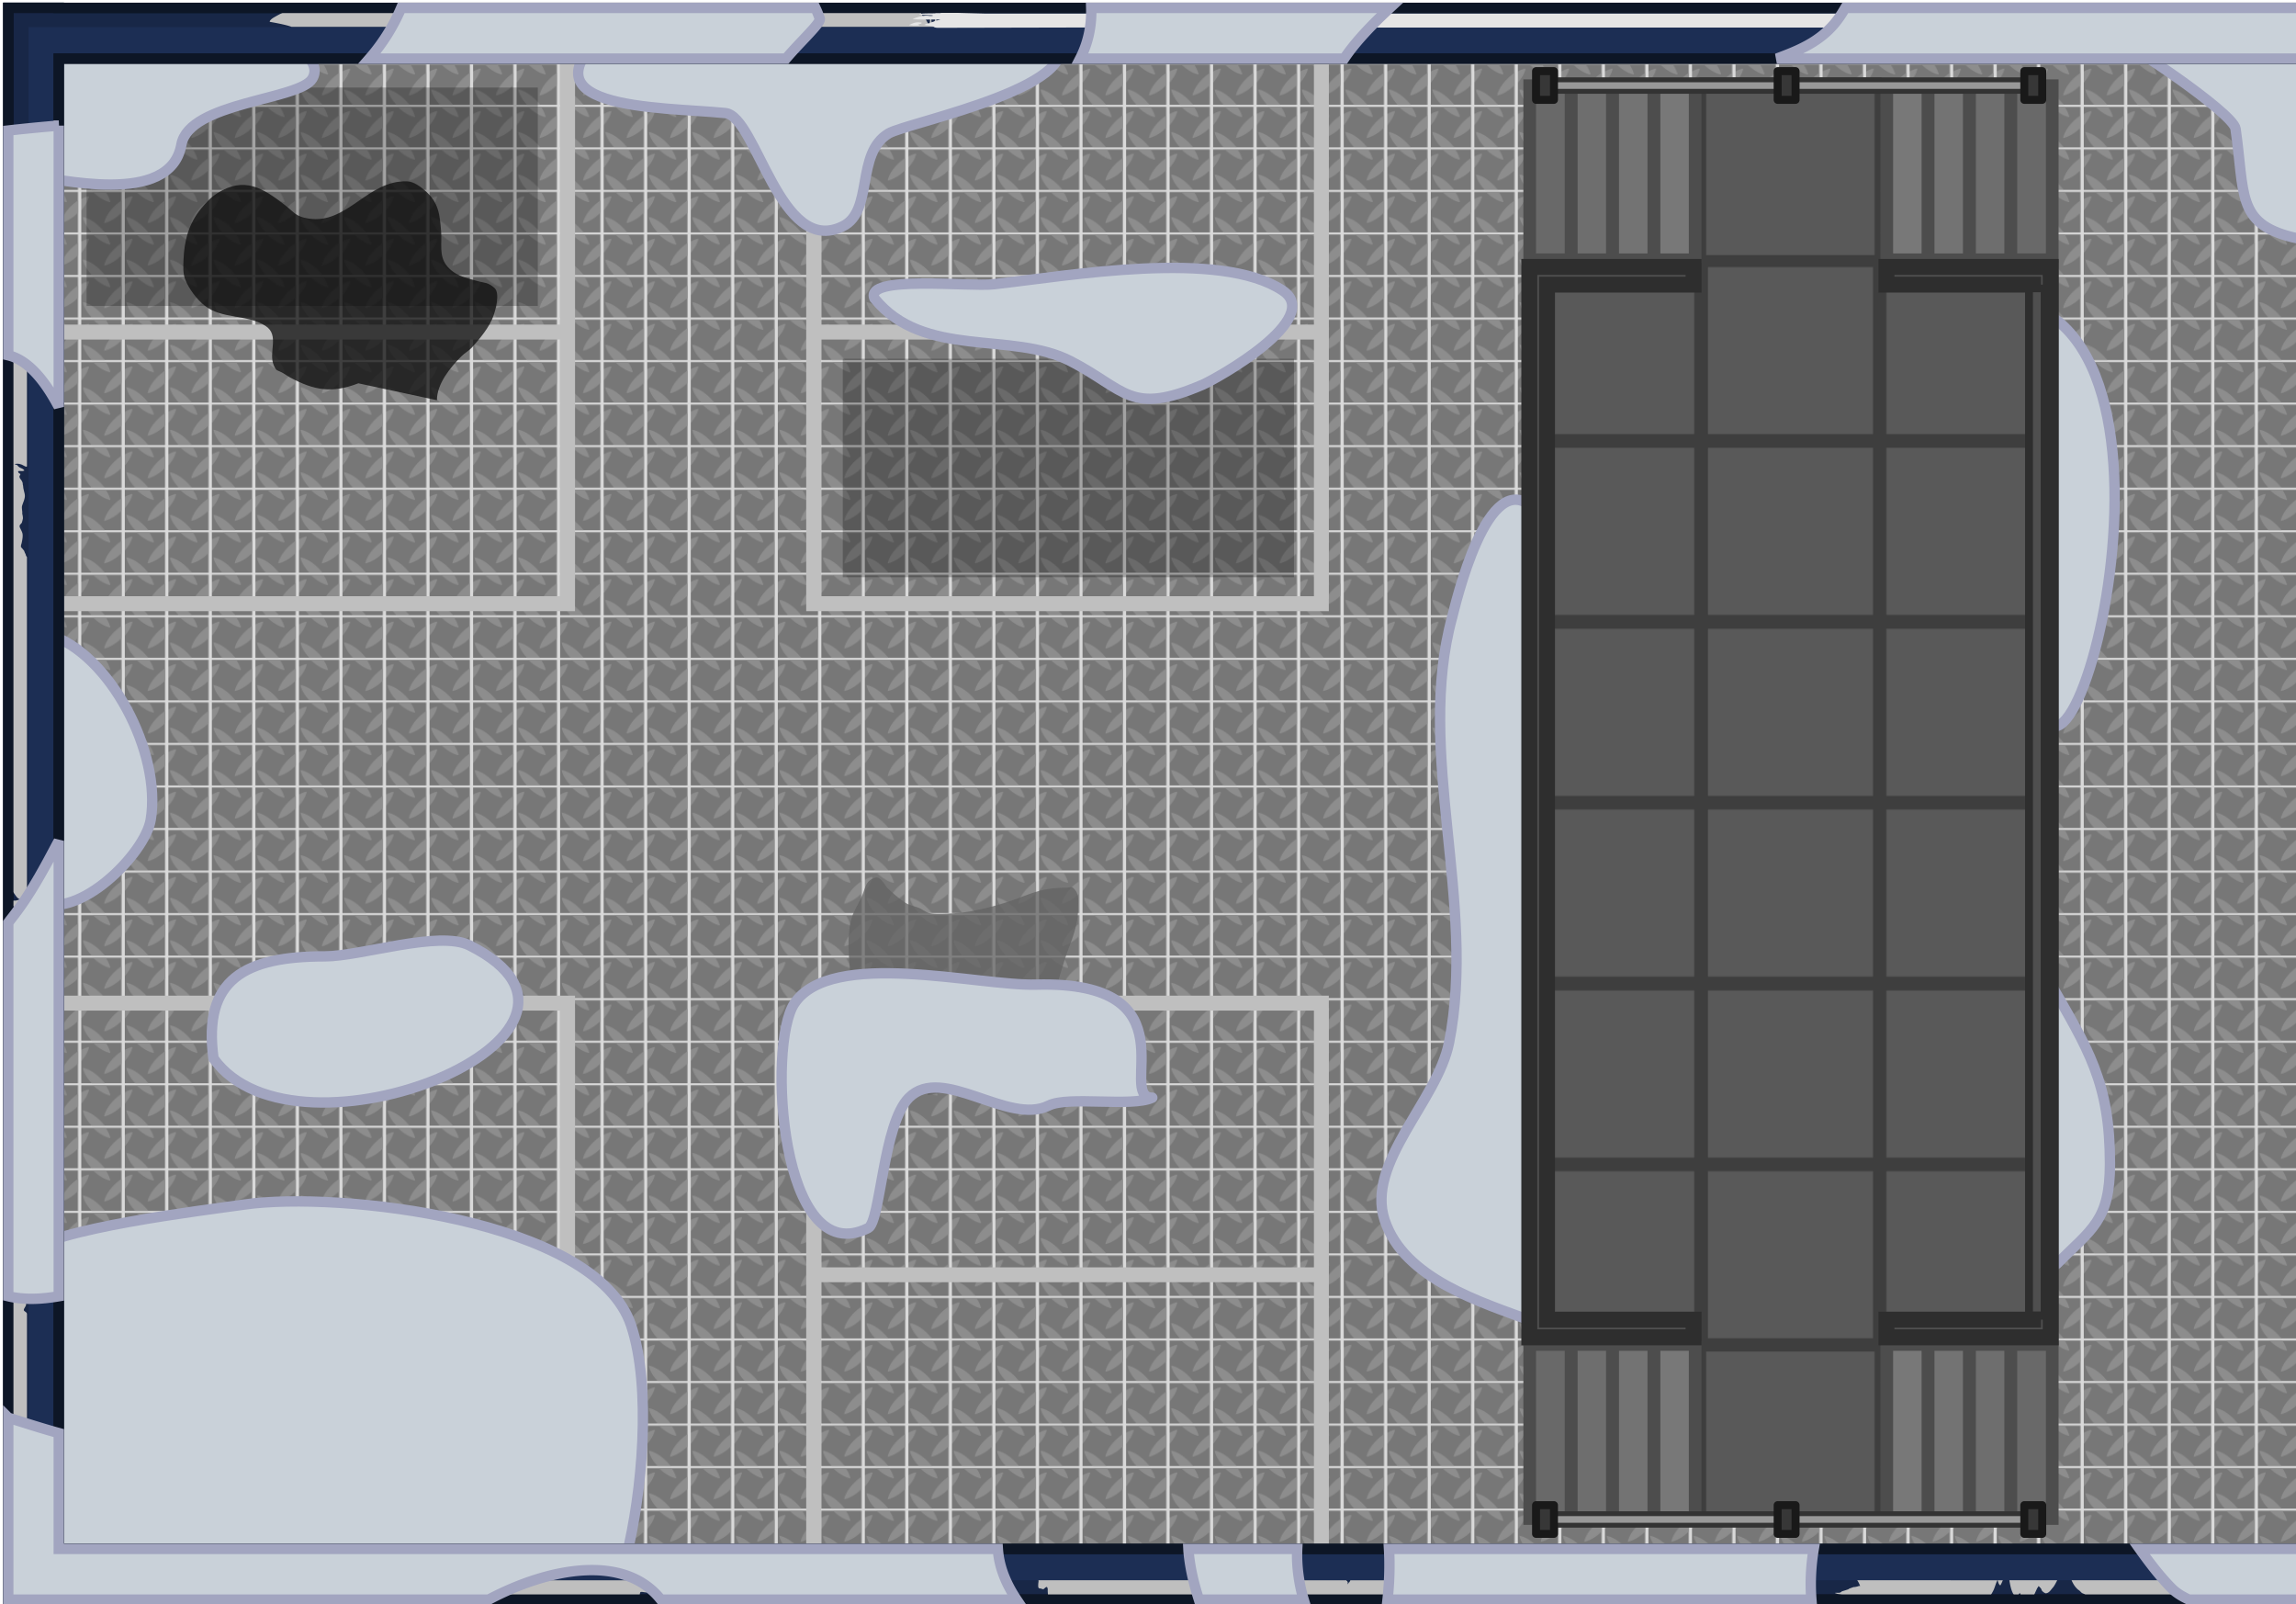 <svg width="1358.997" height="949.222" viewBox="0 0 719.136 502.297" xmlns:xlink="http://www.w3.org/1999/xlink" xmlns="http://www.w3.org/2000/svg">
    <defs>
        <pattern xlink:href="#a" id="g" patternTransform="matrix(.303 0 0 .296 128.854 -144.538)"/>
        <pattern patternUnits="userSpaceOnUse" width="44.132" height="44.131" patternTransform="translate(-8952.829 11274.059)" id="a">
            <path style="fill:#8c8c8c;fill-opacity:1;stroke:none;stroke-width:2.878;stroke-linecap:square;stroke-linejoin:miter;stroke-dasharray:none;stroke-opacity:1;stop-color:#000" transform="rotate(-90 4988.52 -15190.65) scale(3.78)" d="M-2710.991-5339.069h11.676v11.676h-11.676z"/>
            <g fill="#d9d9d9">
                <path d="M-5339.07 2705.16c2.567-2.588 2.781-4.665 2.781-4.665s-1.137.119-2.78 1.222zM-5333.278 2709.155a13.02 13.02 0 0 1 1.543 1.836h-3.469c-2.564-2.585-2.778-4.66-2.778-4.66s2.098.22 4.704 2.824zM-5335.21 2699.315h3.47c1.164 1.693 1.285 2.876 1.285 2.876s-2.148-.27-4.754-2.876zM-5327.393 2701.715v3.436c-2.606 2.607-4.755 2.874-4.755 2.874s.22-2.101 2.826-4.707a12.93 12.93 0 0 1 1.929-1.603z" style="fill:#a6a6a6;fill-opacity:1;stroke-width:.265" transform="matrix(3.78 0 0 3.78 20179.16 -10202.134)"/>
            </g>
        </pattern>
        <pattern xlink:href="#b" id="h" patternTransform="matrix(.265 0 0 .265 1837.716 3030.365)"/>
        <pattern patternUnits="userSpaceOnUse" width="633.869" height="1714.989" patternTransform="translate(-7579.309 11453.351)" id="b">
            <path style="fill:url(#c);stroke:none" d="M0 215.556h633.869V1499.06H0z"/>
            <path style="fill:#595959;fill-opacity:1;stroke:#3e3e3e;stroke-width:8.315;stroke-dasharray:none;stroke-opacity:1;paint-order:fill markers stroke;stop-color:#000" d="M213.252 1501.105H420.55v209.726H213.252zM213.252 4.157H420.55v209.726H213.252z"/>
        </pattern>
        <pattern xlink:href="#d" id="c" patternTransform="translate(0 215.556)"/>
        <pattern patternUnits="userSpaceOnUse" width="633.869" height="1283.504" patternTransform="translate(-7579.309 11668.907)" id="d">
            <path style="fill:#595959;fill-opacity:1;stroke:#3e3e3e;stroke-width:8.315;stroke-dasharray:none;stroke-opacity:1;paint-order:fill markers stroke;stop-color:#000" d="M426.308 1073.332h203.403v206.014H426.308zM215.062 1073.332h203.403v206.014H215.062zM4.157 1073.332H207.56v206.014H4.157zM426.308 859.612h203.403v206.014H426.308zM215.062 859.612h203.403v206.014H215.062zM4.157 859.612H207.56v206.014H4.157zM426.308 645.604h203.403v206.014H426.308zM215.062 645.604h203.403v206.014H215.062zM4.157 645.604H207.56v206.014H4.157zM426.308 431.884h203.403v206.014H426.308zM215.062 431.884h203.403v206.014H215.062zM4.157 431.884H207.56v206.014H4.157zM426.308 217.876h203.403V423.89H426.308zM215.062 217.876h203.403V423.89H215.062zM4.157 217.876H207.56V423.89H4.157zM426.308 4.157h203.403v206.014H426.308zM215.062 4.157h203.403v206.014H215.062zM4.157 4.157H207.56v206.014H4.157z"/>
        </pattern>
        <pattern xlink:href="#f" id="e" patternTransform="translate(0 215.556)"/>
        <pattern patternUnits="userSpaceOnUse" width="633.869" height="1283.504" patternTransform="translate(-7579.309 11668.907)" id="f">
            <path style="fill:#595959;fill-opacity:1;stroke:#3e3e3e;stroke-width:8.315;stroke-dasharray:none;stroke-opacity:1;paint-order:fill markers stroke;stop-color:#000" d="M426.308 1073.332h203.403v206.014H426.308zM215.062 1073.332h203.403v206.014H215.062zM4.157 1073.332H207.56v206.014H4.157zM426.308 859.612h203.403v206.014H426.308zM215.062 859.612h203.403v206.014H215.062zM4.157 859.612H207.56v206.014H4.157zM426.308 645.604h203.403v206.014H426.308zM215.062 645.604h203.403v206.014H215.062zM4.157 645.604H207.56v206.014H4.157zM426.308 431.884h203.403v206.014H426.308zM215.062 431.884h203.403v206.014H215.062zM4.157 431.884H207.56v206.014H4.157zM426.308 217.876h203.403V423.89H426.308zM215.062 217.876h203.403V423.89H215.062zM4.157 217.876H207.56V423.89H4.157zM426.308 4.157h203.403v206.014H426.308zM215.062 4.157h203.403v206.014H215.062zM4.157 4.157H207.56v206.014H4.157z"/>
        </pattern>
        <filter style="color-interpolation-filters:sRGB" id="i" x="-.001" y="0" width="1.002" height="1.001">
            <feGaussianBlur stdDeviation=".207"/>
        </filter>
    </defs>
    <path style="fill:url(#g);stroke:none;stroke-width:.265" d="M128.855-144.538h1244.987v468.081H128.855z" transform="translate(-117.031 164.306)"/>
    <path style="fill:#000;fill-opacity:.25;fill-rule:nonzero;stroke:none;stroke-width:.823;stroke-opacity:1;paint-order:fill markers stroke;stop-color:#000" transform="rotate(-90 23.638 140.669)" d="M-16.435 381.004H51.96v141.318h-68.395z"/>
    <path style="fill:#000;fill-opacity:.15;stroke:none;stroke-width:5;stroke-linecap:round;stroke-linejoin:round;stroke-dasharray:none;stroke-opacity:1;stop-color:#000" d="M130.853-145.825H1366.68v466.667H130.853z" transform="translate(-117.031 164.306)"/>
    <path style="fill:#c9d1d9;stroke:#a2a5c0;stroke-width:3.252;stroke-linecap:round;stroke-linejoin:round;stroke-dasharray:none" d="M1266.176 327.412c17.86 6.876 16.536-14.169 24.586-18.194 28.611-14.305 27.898 8.75 41.796-32.945.675-2.026 5.007-16.227 9.343-23.11 3.369-5.35 23.361-11.06 28.52-5.901 6.204 6.205 3.345 27.262 4.425 35.895.814 6.517 4.576 33.778-.984 39.338-10.886 10.885-91.554 6.933-107.686 4.917z" transform="translate(-117.031 164.306)"/>
    <path style="fill:#ccc;fill-opacity:1;stroke:none;stroke-width:1.028;stroke-linecap:round;stroke-linejoin:round;stroke-opacity:1;paint-order:stroke fill markers;stop-color:#000" d="M1336.679 136.442H1511.94v-4.677h-85.525V40.407h85.525V35.73h-171.426v.015h-3.835zm4.677-4.677V40.407h80.382v91.358z" transform="translate(-117.031 164.306)"/>
    <path style="fill:#bfbfbf;fill-opacity:1;stroke:none;stroke-width:1.028;stroke-linecap:round;stroke-linejoin:round;stroke-opacity:1;paint-order:stroke fill markers;stop-color:#000" d="M1070.637 147.455v175.262h4.677v-85.525h154.348v85.525h4.678V151.291h-.015v-3.836zm4.677 4.678h154.348v80.382h-154.348zM1070.637 27.068v-175.262h4.677v85.525h154.348v-85.525h4.678V23.232h-.015v3.836zm4.677-4.677h154.348v-80.383h-154.348z" transform="translate(-117.031 164.306)"/>
    <path style="fill:#bfbfbf;fill-opacity:1;stroke:none;stroke-width:1.028;stroke-linecap:round;stroke-linejoin:round;stroke-opacity:1;paint-order:stroke fill markers;stop-color:#000" d="M-3144.856 1944.336v-175.262h4.677v85.525h154.349v-85.525h4.677V1940.5h-.015v3.836zm4.677-4.677h154.349v-80.383h-154.349zM-3144.856 2064.723v175.262h4.677v-85.525h154.349v85.525h4.677V2068.56h-.015v-3.836zm4.677 4.678h154.349v80.382h-154.349z" transform="translate(3872.952 -1752.962)"/>
    <path style="fill:#bfbfbf;fill-opacity:1;stroke:none;stroke-width:1.028;stroke-linecap:round;stroke-linejoin:round;stroke-opacity:1;paint-order:stroke fill markers;stop-color:#000" d="M-3409.773 1944.336v-175.262h4.677v85.525h154.348v-85.525h4.677V1940.5h-.015v3.836zm4.677-4.677h154.348v-80.383h-154.348zM-3409.773 2064.723v175.262h4.677v-85.525h154.348v85.525h4.677V2068.56h-.015v-3.836zm4.677 4.678h154.348v80.382h-154.348z" transform="translate(3662.29 -1752.962)"/>
    <path style="fill:#bfbfbf;fill-opacity:1;stroke:none;stroke-width:1.028;stroke-linecap:round;stroke-linejoin:round;stroke-opacity:1;paint-order:stroke fill markers;stop-color:#000" d="M-3441.212 1944.336v-175.262h4.677v85.525h158.846v-85.525h4.677V1940.5h-.014v3.836zm4.677-4.677h158.846v-80.383h-158.846zM-3441.212 2064.723v175.262h4.677v-85.525h158.846v85.525h4.677V2068.56h-.014v-3.836zm4.677 4.678h158.846v80.382h-158.846z" transform="translate(3453.125 -1752.962)"/>
    <path style="fill:#c9d1d9;stroke:#a2a5c0;stroke-width:3.252;stroke-linecap:round;stroke-linejoin:round;stroke-dasharray:none" d="M786.75-147.588c44.365-6.424 87.617-8.53 132.765-4.425 16.927 1.539 39.618 7.61 56.547 1.967 2.375-.792 33.929-1.838 33.929 3.442 0 11.166-22.548 8.288-27.045 12.784-8.466 8.466-1.412 25.031-15.243 35.404-18.126 13.595-109.122 14.27-132.764 8.36-17.395-4.35-14.782-13.49-17.702-33.93-.726-5.085-36.643-28.732-30.486-23.602zM126.374 277.257c.85-25.928-10.774-39.383-.984-49.172 7.68-7.68 55.506-13.409 68.349-15.244 28.962-4.137 109.837 4.485 120.963 37.863 6.516 19.55 3.412 52.731-1.476 72.282-2.593 10.375-23.384 4.494-32.945 6.884-12.93 3.233-80.771-4.787-83.1-2.458-7.719 7.718-46.943 7.9-59.006 6.392-4.374-.547-9.776-2.124-12.293-5.9-3.004-4.507-2.528-47.17-1.475-47.697 4.77-2.386-3.412-3.488 1.967-2.95zM759.215 143.51c2.692 29.812-1.967 60.531-1.967 89.492 0 .753 3.655-1.197 3.934-1.475 11.016-11.017 16.718-13.597 16.718-31.47 0-25.556-6.904-35.93-18.685-56.548zM751.074-69.24c.784 31.26 1.94 61.58 1.94 93.098 0 121.266 60.535-75.249-1.94-93.099zM597.931 249.72c-17.302-6.333-41.07-13.557-47.205-31.961-5.982-17.948 16.507-37.298 20.16-55.564 8.743-43.71-10.555-90.945.984-133.256.934-3.424 11.143-48.355 25.57-33.929 2.181 2.182.347 26.035.983 30.487 5.999 41.993 11.482 98.147.983 140.14-6.5 26.003 1.805 57.847-1.475 84.083z" transform="translate(-117.031 164.306)"/>
    <g transform="translate(2482.458 -3006.082)">
        <path style="fill:url(#h);stroke:none;stroke-width:.265" transform="scale(-1 1)" d="M1837.716 3030.366h167.711v453.757h-167.711z"/>
        <g style="stroke-width:1.037">
            <path style="fill:#787878;fill-opacity:1;stroke:#4d4d4d;stroke-width:5.186;stroke-linecap:square;stroke-linejoin:miter;stroke-dasharray:none;stroke-opacity:1;paint-order:fill markers stroke;stop-color:#000" d="M4997.756 1009.085h95.779v16.933h-95.779z" transform="matrix(0 -.569 -.765 0 -1106.589 5930.644)"/>
            <path style="fill:#737373;fill-opacity:1;stroke:#4d4d4d;stroke-width:5.186;stroke-linecap:square;stroke-linejoin:miter;stroke-dasharray:none;stroke-opacity:1;paint-order:fill markers stroke;stop-color:#000" d="M4997.766 992.166h95.779v16.933h-95.779z" transform="matrix(0 -.569 -.765 0 -1106.589 5930.644)"/>
            <path style="fill:#6e6e6e;fill-opacity:1;stroke:#4d4d4d;stroke-width:5.186;stroke-linecap:square;stroke-linejoin:miter;stroke-dasharray:none;stroke-opacity:1;paint-order:fill markers stroke;stop-color:#000" d="M4997.761 975.193h95.779v16.933h-95.779z" transform="matrix(0 -.569 -.765 0 -1106.589 5930.644)"/>
            <path style="fill:#696969;fill-opacity:1;stroke:#4d4d4d;stroke-width:5.186;stroke-linecap:square;stroke-linejoin:miter;stroke-dasharray:none;stroke-opacity:1;paint-order:fill markers stroke;stop-color:#000" d="M4997.77 958.274h95.779v16.933h-95.779z" transform="matrix(0 -.569 -.765 0 -1106.589 5930.644)"/>
        </g>
        <g style="stroke-width:1.037">
            <path style="fill:#787878;fill-opacity:1;stroke:#4d4d4d;stroke-width:5.186;stroke-linecap:square;stroke-linejoin:miter;stroke-dasharray:none;stroke-opacity:1;paint-order:fill markers stroke;stop-color:#000" d="M4997.756 1009.085h95.779v16.933h-95.779z" transform="matrix(0 -.569 .765 0 -2736.418 5930.644)"/>
            <path style="fill:#737373;fill-opacity:1;stroke:#4d4d4d;stroke-width:5.186;stroke-linecap:square;stroke-linejoin:miter;stroke-dasharray:none;stroke-opacity:1;paint-order:fill markers stroke;stop-color:#000" d="M4997.766 992.166h95.779v16.933h-95.779z" transform="matrix(0 -.569 .765 0 -2736.418 5930.644)"/>
            <path style="fill:#6e6e6e;fill-opacity:1;stroke:#4d4d4d;stroke-width:5.186;stroke-linecap:square;stroke-linejoin:miter;stroke-dasharray:none;stroke-opacity:1;paint-order:fill markers stroke;stop-color:#000" d="M4997.761 975.193h95.779v16.933h-95.779z" transform="matrix(0 -.569 .765 0 -2736.418 5930.644)"/>
            <path style="fill:#696969;fill-opacity:1;stroke:#4d4d4d;stroke-width:5.186;stroke-linecap:square;stroke-linejoin:miter;stroke-dasharray:none;stroke-opacity:1;paint-order:fill markers stroke;stop-color:#000" d="M4997.77 958.274h95.779v16.933h-95.779z" transform="matrix(0 -.569 .765 0 -2736.418 5930.644)"/>
        </g>
        <g style="stroke-width:1.037">
            <path style="fill:#787878;fill-opacity:1;stroke:#4d4d4d;stroke-width:5.186;stroke-linecap:square;stroke-linejoin:miter;stroke-dasharray:none;stroke-opacity:1;paint-order:fill markers stroke;stop-color:#000" d="M4997.756 1009.085h95.779v16.933h-95.779z" transform="matrix(0 .569 -.765 0 -1106.589 583.845)"/>
            <path style="fill:#737373;fill-opacity:1;stroke:#4d4d4d;stroke-width:5.186;stroke-linecap:square;stroke-linejoin:miter;stroke-dasharray:none;stroke-opacity:1;paint-order:fill markers stroke;stop-color:#000" d="M4997.766 992.166h95.779v16.933h-95.779z" transform="matrix(0 .569 -.765 0 -1106.589 583.845)"/>
            <path style="fill:#6e6e6e;fill-opacity:1;stroke:#4d4d4d;stroke-width:5.186;stroke-linecap:square;stroke-linejoin:miter;stroke-dasharray:none;stroke-opacity:1;paint-order:fill markers stroke;stop-color:#000" d="M4997.761 975.193h95.779v16.933h-95.779z" transform="matrix(0 .569 -.765 0 -1106.589 583.845)"/>
            <path style="fill:#696969;fill-opacity:1;stroke:#4d4d4d;stroke-width:5.186;stroke-linecap:square;stroke-linejoin:miter;stroke-dasharray:none;stroke-opacity:1;paint-order:fill markers stroke;stop-color:#000" d="M4997.77 958.274h95.779v16.933h-95.779z" transform="matrix(0 .569 -.765 0 -1106.589 583.845)"/>
        </g>
        <g style="stroke-width:1.037">
            <path style="fill:#787878;fill-opacity:1;stroke:#4d4d4d;stroke-width:5.186;stroke-linecap:square;stroke-linejoin:miter;stroke-dasharray:none;stroke-opacity:1;paint-order:fill markers stroke;stop-color:#000" d="M4997.756 1009.085h95.779v16.933h-95.779z" transform="matrix(0 .569 .765 0 -2736.418 583.845)"/>
            <path style="fill:#737373;fill-opacity:1;stroke:#4d4d4d;stroke-width:5.186;stroke-linecap:square;stroke-linejoin:miter;stroke-dasharray:none;stroke-opacity:1;paint-order:fill markers stroke;stop-color:#000" d="M4997.766 992.166h95.779v16.933h-95.779z" transform="matrix(0 .569 .765 0 -2736.418 583.845)"/>
            <path style="fill:#6e6e6e;fill-opacity:1;stroke:#4d4d4d;stroke-width:5.186;stroke-linecap:square;stroke-linejoin:miter;stroke-dasharray:none;stroke-opacity:1;paint-order:fill markers stroke;stop-color:#000" d="M4997.761 975.193h95.779v16.933h-95.779z" transform="matrix(0 .569 .765 0 -2736.418 583.845)"/>
            <path style="fill:#696969;fill-opacity:1;stroke:#4d4d4d;stroke-width:5.186;stroke-linecap:square;stroke-linejoin:miter;stroke-dasharray:none;stroke-opacity:1;paint-order:fill markers stroke;stop-color:#000" d="M4997.77 958.274h95.779v16.933h-95.779z" transform="matrix(0 .569 .765 0 -2736.418 583.845)"/>
        </g>
        <path style="fill:#999;fill-opacity:1;stroke:#333;stroke-width:1.525;stroke-dasharray:none;stroke-opacity:1;paint-order:fill markers stroke;stop-color:#000" transform="matrix(0 -1 -1 0 -4310.823 826.907)" d="M-2656.751-2465.152h3.606v154.887h-3.606z"/>
        <path style="fill:#373737;fill-opacity:1;stroke:#191919;stroke-width:2.5;stroke-linecap:round;stroke-linejoin:round;stroke-dasharray:none;stroke-opacity:1;stop-color:#000" d="M-2315.085 2650.463h5.608v8.996h-5.608zM-2390.756 2650.463h5.608v8.996h-5.608zM-2468.014 2650.463h5.608v8.996h-5.608z" transform="matrix(-1 0 0 1 -4310.823 826.907)"/>
        <path style="fill:#999;fill-opacity:1;stroke:#333;stroke-width:1.525;stroke-dasharray:none;stroke-opacity:1;paint-order:fill markers stroke;stop-color:#000" transform="rotate(90 -4999.319 688.496)" d="M-2656.751-2465.152h3.606v154.887h-3.606z"/>
        <path style="fill:#373737;fill-opacity:1;stroke:#191919;stroke-width:2.5;stroke-linecap:round;stroke-linejoin:round;stroke-dasharray:none;stroke-opacity:1;stop-color:#000" d="M-2315.085 2650.463h5.608v8.996h-5.608zM-2390.756 2650.463h5.608v8.996h-5.608zM-2468.014 2650.463h5.608v8.996h-5.608z" transform="rotate(180 -2155.412 2843.907)"/>
        <path style="fill:#4f4f4f;fill-opacity:1;stroke:#2e2e2e;stroke-width:5;stroke-linecap:round;stroke-linejoin:miter;stroke-dasharray:none;stroke-opacity:1;paint-order:stroke fill markers;stop-color:#000" d="M-2003.456 3089.665v335.159h51.45v-5.534h-45.916v-324.091h45.916v-5.534zM-1840.148 3089.665v335.159h-51.45v-5.534h45.916v-324.091h-45.915v-5.534z"/>
        <rect style="fill:#2e2e2e;fill-opacity:1;stroke:none;stroke-width:3.301;stroke-linecap:square;stroke-linejoin:round;stroke-dasharray:none;stroke-opacity:1" width="324.08" height="8.202" x="3095.207" y="1838.85" ry="0" transform="rotate(90)" rx="0"/>
        <rect style="fill:#4f4f4f;fill-opacity:1;stroke:none;stroke-width:.789;stroke-linecap:square;stroke-linejoin:round;stroke-dasharray:none;stroke-opacity:1" width="319.129" height="2.44" x="-3416.723" y="-1845.713" ry="0" transform="rotate(-90)" rx="0"/>
    </g>
    <path style="fill:#c9d1d9;stroke:#a2a5c0;stroke-width:3.252;stroke-linecap:round;stroke-linejoin:round;stroke-dasharray:none" d="M132.274 34.348c19.194 5.957 35.447 37.112 31.962 58.023-1.795 10.771-22.825 31.612-34.912 25.569-2.131-1.066-1.45-15.872-1.967-18.194-4.222-19.001-5.707-35.881-1.475-57.039 3.043-15.214 3.196-21.143 7.376-4.425" transform="translate(-117.031 164.306)"/>
    <path style="fill:#000;fill-opacity:.25;fill-rule:nonzero;stroke:none;stroke-width:.823;stroke-opacity:1;paint-order:fill markers stroke;stop-color:#000" transform="rotate(-90 23.638 140.669)" d="M68.503 144.15h68.395v141.318H68.503z"/>
    <path style="fill:#c9d1d9;stroke:#a2a5c0;stroke-width:3.252;stroke-linecap:round;stroke-linejoin:round;stroke-dasharray:none" d="M126.374-109.234c8.143.541 43.927 9.984 47.464-9.767 2.407-13.442 37.182-13.958 41.045-20.72 3.107-5.437-5.216-10.475-10.818-13.276-11.535-5.767-28.452 2.107-40.813-.983-5.537-1.384-29.074-8.297-32.945-4.426-9.214 9.215-3.933 36.499-3.933 49.172zM309.784-156.93c-33.626 27.316 14.109 25.996 34.42 28.027 9.842.985 17.088 45.3 36.88 35.404 9.672-4.836 3.813-22.744 14.26-29.011 5.868-3.521 67.058-15.55 51.138-31.47-10.377-10.377-125.679-7.577-134.239.983-1.093 1.094-2.034-2.447-2.459-3.933zM1097.025-152.997c19.571 33.884 54.957 13.71 82.609 27.536 16.435 8.218 29.093 23.89 44.254 31.47 24.076 12.038 45.147-29.636 65.399-36.387 3.373-1.124 31.859-14.854 26.553-20.16-24.446-24.445-180.913 11.755-218.815-2.459z" transform="translate(-117.031 164.306)"/>
    <path style="fill:#1c2e54;fill-opacity:1;stroke:#0d1626;stroke-width:3.251;stroke-linecap:square;stroke-linejoin:miter;stroke-dasharray:none;stroke-opacity:1;paint-order:fill markers stroke;stop-color:#000" d="M-3378.733 2966.78h6.536v0h1236.117v-15.875h-1226.835v-466.648h1226.835v-15.875h-1226.835v-.028h-15.818z" transform="translate(3381.32 -2465.908)"/>
    <path style="fill:#000;fill-opacity:.15;stroke:none;stroke-width:3.5;stroke-linecap:round;stroke-dasharray:none;stroke-opacity:1;filter:url(#i);stop-color:#000" d="M-3189.294-26.222h-5.145v.722h-486.311v-.722h-5.145v.722h-.133v5.145h.133v1235.7h5.145v-73.307l3.584.985c.446.123.777.238.993.346.221.114.402.258.543.433.257.318.384.698.384 1.14l.153.041v-3.053l-.153-.042a1.801 1.801 0 0 1-.106.58.752.752 0 0 1-.278.348.842.842 0 0 1-.536.13c-.216-.01-.552-.071-1.007-.196l-3.577-.984v-.943l5.657-2.88v-2.549l-.153-.042c-.013.253-.048.448-.106.587a.715.715 0 0 1-.278.34c-.14.099-.322.142-.543.13-.216-.01-.547-.071-.993-.194l-3.584-.984v-2.498c.377.204.764.363 1.16.472 1.126.31 2.13.197 3.013-.337a3.375 3.375 0 0 0 1.258-1.323c.3-.554.451-1.17.451-1.85a5.33 5.33 0 0 0-.285-1.667 7.38 7.38 0 0 0-.801-1.69 7.24 7.24 0 0 0-1.662-1.848 5.856 5.856 0 0 0-2.06-1.043 4.764 4.764 0 0 0-1.074-.168v-2.478l3.577.983c.305.084.575.17.809.262.313.125.558.299.734.52.128.158.221.323.278.493.057.175.093.39.106.645l.153.042v-4.232l-.153-.041a1.874 1.874 0 0 1-.106.587.715.715 0 0 1-.278.34.817.817 0 0 1-.536.138c-.216-.011-.552-.08-1.007-.204l-3.577-.983v-5.682l5.452 1.498c0 .98-.06 1.66-.18 2.037-.136.448-.363.754-.681.918-.314.17-.777.23-1.39.181l.012.156 2.444.552v-8.96l-2.444-.79-.013.149c.53.251.949.518 1.258.802.335.309.572.647.709 1.016.137.373.222.905.258 1.594.018.323.027.623.027.901l-5.452-1.498v-6.214l5.657-.787v-.378l-5.657-3.75v-6.14l5.452 1.497c0 .98-.06 1.659-.179 2.037-.137.448-.364.754-.682.918-.314.17-.777.23-1.39.181l.012.156 2.444.552v-8.96l-2.444-.79-.013.148c.53.252.949.52 1.258.803.336.308.572.647.71 1.016.136.373.222.905.257 1.594.018.323.027.623.027.901l-5.452-1.498v-6.085c.208-.045.38-.087.479-.12.14-.046.258-.106.35-.182.12-.095.234-.26.345-.495.07.342.145.618.225.83.079.216.181.42.305.613.415.635.966 1.048 1.655 1.237.463.127.87.117 1.218-.029.354-.141.619-.406.795-.795.155-.346.247-.857.278-1.533 0-.166.01-.516.01-1.05v-3.193l-.152-.042a1.874 1.874 0 0 1-.106.588.715.715 0 0 1-.278.34.818.818 0 0 1-.537.138c-.216-.011-.552-.08-1.006-.204l-3.578-.983v-2.498c.377.204.764.363 1.16.472 1.127.31 2.13.197 3.014-.337a3.375 3.375 0 0 0 1.258-1.323c.3-.553.45-1.17.45-1.85a5.33 5.33 0 0 0-.284-1.667 7.378 7.378 0 0 0-.802-1.69 7.24 7.24 0 0 0-1.662-1.848 5.856 5.856 0 0 0-2.06-1.043 4.77 4.77 0 0 0-1.074-.168v-5.438l1.075.295v1.298c0 .574.01.938.02 1.092.04.483.156.917.35 1.301.376.739.967 1.22 1.775 1.441.795.219 1.43.08 1.907-.416a1.61 1.61 0 0 0 .424-.79c.071-.312.106-.817.106-1.514v-3.993l-.152-.042v.047c-.018.277-.07.492-.159.645a.713.713 0 0 1-.39.33 1.142 1.142 0 0 1-.504.026 5.822 5.822 0 0 1-.874-.187l-3.578-.983v-2.407a1.88 1.88 0 0 0 .77-.203c.41-.205.786-.62 1.126-1.246l.45-.81c.45-.826 1.044-1.137 1.781-.935.186.051.371.135.557.252.185.122.346.261.483.418.336.379.504.816.504 1.31 0 .34-.084.617-.252.832-.163.215-.417.384-.762.506-.19.067-.397.112-.623.134-.22.028-.54.043-.96.047v.152l2.63.676v-.152c-.226-.115-.338-.25-.338-.404 0-.062.01-.13.033-.203.027-.072.084-.207.172-.403.123-.262.205-.475.245-.641.044-.164.067-.35.067-.558 0-.64-.217-1.254-.65-1.84a3.863 3.863 0 0 0-.874-.863 3.405 3.405 0 0 0-1.06-.51c-.595-.164-1.1-.113-1.516.153-.15.096-.298.233-.443.414a7.657 7.657 0 0 0-.537.82c-.242.41-.443.708-.602.894a1.866 1.866 0 0 1-.2.205v-6.088l3.584.985c.445.123.776.238.993.346.22.114.402.258.543.434.256.318.384.697.384 1.139l.152.042v-3.053l-.152-.042a1.803 1.803 0 0 1-.106.58.753.753 0 0 1-.278.347.843.843 0 0 1-.537.13c-.216-.01-.551-.071-1.006-.196l-3.578-.983v-.943l5.657-2.88v-2.55l-.152-.04c-.013.252-.048.447-.106.586a.714.714 0 0 1-.278.34c-.141.099-.322.142-.543.13-.217-.01-.548-.071-.993-.194l-3.585-.984v-4.03l5.657-.787v-.377l-5.657-3.75v-4.36c.208-.047.381-.088.479-.12a1.05 1.05 0 0 0 .35-.182c.12-.095.234-.26.345-.495.07.342.146.618.225.83.08.216.181.42.305.613.415.635.967 1.047 1.655 1.236.464.128.87.119 1.219-.029.353-.14.618-.406.795-.794.154-.346.247-.858.278-1.534 0-.166.01-.516.01-1.05v-3.192l-.153-.042a1.87 1.87 0 0 1-.106.586.716.716 0 0 1-.278.341.818.818 0 0 1-.536.138c-.217-.011-.552-.08-1.007-.204l-3.578-.983v-5.682l5.452 1.498c0 .98-.06 1.659-.178 2.037-.137.448-.365.754-.683.919-.313.17-.777.23-1.39.18l.013.156 2.444.552v-8.96l-2.444-.79-.013.149c.53.251.949.519 1.258.802.335.309.572.648.709 1.016.136.374.222.905.257 1.594.018.323.027.623.027.901l-5.451-1.497v-12.397l3.577.983c.464.127.806.248 1.026.362a1.61 1.61 0 0 1 .802.935c.053.17.086.377.099.623l.152.042v-4.232l-.152-.042c-.01.236-.039.423-.092.558a.8.8 0 0 1-.252.348c-.14.111-.324.163-.55.154-.22 0-.565-.07-1.033-.198l-3.577-.983v-4.645l3.061.864.01-.151a4.907 4.907 0 0 1-.774-.365 1.726 1.726 0 0 1-.45-.395 1.417 1.417 0 0 1-.285-.575c-.053-.218-.08-.527-.08-.929v-.397l3.973 1.091v1.517c0 .468-.034.834-.1 1.098-.062.266-.17.48-.324.646-.185.2-.4.334-.642.4-.243.066-.55.076-.921.032l.01.154 2.185.488v-7.119l-.152-.042c-.013.253-.048.449-.106.587a.715.715 0 0 1-.278.34c-.141.099-.323.142-.543.13-.217-.01-.55-.071-1-.195l-3.578-.984v-6.081l5.505 5.144.152.042v-7.092l-2.417-.817-.013.149c.345.138.638.307.88.506.248.205.473.464.676.776.247.381.42.782.517 1.201.102.425.152.98.152 1.664v1.894l-5.451-5.128v-4.597l5.657-.787v-.378l-5.657-3.75v-3.896l3.577.983c.45.123.784.24 1 .347a1.659 1.659 0 0 1 .821.928c.057.175.093.39.106.645l.153.042v-4.232l-.153-.042c-.013.253-.048.448-.106.587a.753.753 0 0 1-.278.347.843.843 0 0 1-.536.131c-.216-.006-.552-.072-1.007-.197l-2.125-.584v-4.702l2.125.584c.45.124.784.24 1 .348a1.66 1.66 0 0 1 .821.928c.057.174.093.39.106.645l.153.041v-4.231l-.153-.042a1.874 1.874 0 0 1-.106.587.714.714 0 0 1-.278.34.817.817 0 0 1-.536.138c-.216-.011-.552-.079-1.007-.204l-3.577-.983V-20.355h486.31v1235.7h5.145zm-485.786 1103.108c0 .472-.084.857-.251 1.155-.164.304-.426.548-.788.73-.442.228-.98.35-1.616.365a6.765 6.765 0 0 1-2.014-.262 7.524 7.524 0 0 1-1.001-.354v-6.376c.311.036.635.1.975.193.728.2 1.41.483 2.046.847a6.808 6.808 0 0 1 1.61 1.25c.366.392.63.78.794 1.165.163.39.245.819.245 1.287zm0 52.685c0 .472-.084.858-.251 1.156-.164.304-.426.547-.788.73-.442.227-.98.349-1.616.364a6.748 6.748 0 0 1-2.014-.262 7.524 7.524 0 0 1-1.001-.353v-6.377c.311.036.635.1.975.193.728.2 1.41.483 2.046.847a6.808 6.808 0 0 1 1.61 1.25c.366.392.63.78.794 1.165.163.39.245.819.245 1.287zm-.218-98.359v.272c0 .473-.031.828-.093 1.067-.057.24-.161.433-.311.577-.2.184-.453.3-.762.347a2.228 2.228 0 0 1-.98-.064c-.653-.18-1.2-.562-1.642-1.147a2.158 2.158 0 0 1-.384-.774c-.062-.251-.093-.65-.093-1.198v-.252zm0 35.442v.556c0 .362 0 .592-.013.692-.04.36-.173.643-.398.85a1.28 1.28 0 0 1-.741.333c-.3.046-.631.018-.993-.08a2.801 2.801 0 0 1-1.57-1.08 2.121 2.121 0 0 1-.357-.735c-.062-.25-.093-.595-.093-1.032v-.649zm0 18.84v.271c0 .472-.031.828-.093 1.067-.057.24-.161.433-.311.577-.2.184-.453.3-.762.347a2.228 2.228 0 0 1-.98-.064c-.653-.18-1.2-.562-1.642-1.147a2.159 2.159 0 0 1-.384-.775c-.062-.25-.093-.65-.093-1.197v-.252zm-.994-37.549-4.458 2.322v-3.547zm0 88.782-4.458 2.322v-3.547zm-.503-152.234-3.43.448v-2.702zm0 55.917-3.43.448v-2.702zm0 63.592-3.43.448v-2.702zm-2.682-103.36v.378c0 .327-.034.587-.1.78a.808.808 0 0 1-.311.431 1.113 1.113 0 0 1-.53.173c-.096.01-.208.012-.332.01v-2.117zm-.133-28.783v4.702l-1.14-.313v-4.702zm-.099 58.142v.324c0 .199-.02.36-.059.487a.789.789 0 0 1-.185.333c-.152.16-.421.304-.797.437v-1.868zm0 54.28v.325c0 .199-.02.36-.059.487a.788.788 0 0 1-.185.333c-.151.159-.422.304-.797.437v-1.868zm-.788-102.222v2.913l-.253.034v-3.112zm0 55.916v2.914l-.253.034v-3.112zm0 63.592v2.914l-.253.034v-3.112z" transform="rotate(-90 -1578.314 -1607.622)"/>
    <path style="fill:#bfbfbf;fill-opacity:1;stroke:none;stroke-width:3.5;stroke-linecap:round;stroke-dasharray:none;stroke-opacity:1;stop-color:#000" d="M-3291.08 2469.167c-.537.22-1.07.447-1.597.688-1.028.47-2.018 1.02-2.994 1.59-.625.366-1.353 1.058-1.122 1.31 3.668.636 5.82 1.167 6.779 1.557h202.49c-.041-.106-.087-.21-.122-.318-.135-.413-.156-.571-.234-.994-.065-.35-.123-.702-.188-1.052-.03-.16-.056-.321-.093-.48-.01-.025-.017-.05-.036-.07-.014-.014-.055.052-.093.14a1.6 1.6 0 0 0-.083.223c-.027.093-.191.757-.21.841-.066.319-.111.641-.176.96-.033.166-.108.181-.257.245-.036.013-.13.068-.175.023-.027-.028-.046-.063-.07-.094-.175-.238-.187-.354-.234-.655a14.271 14.271 0 0 1-.105-.888c-.014-.152-.02-.305-.035-.456-.01-.047-.052-.553-.117-.749-.043-.128-.108.171-.129.234-.038.117-.07.234-.105.35-.073.244-.01 1.28-.176 1.475-.046.053-.058.403-.122.432-.148.067-.55-.438-.625-.724-.217-.312-.217-.47-.445-.714-.461-.497-.64-.586-1.017-1.169-.221-.341-.367-.729-.526-1.1-.042-.098-.08-.197-.13-.292-.051-.1-.233-.245-.233-.245l.483-.068zm204.553 0c-.054.2-.102.403-.147.606-.115.524-.23 1.087-.257 1.626-.158 3.126-.03 1.473-.013 1.447 0 .016-.01.237-.046.914a25.4 25.4 0 0 1-.04.552h1.317c1.056-1.415 4.03-3.144 5.399-5.145zm328.819 0c.174.222.351.479.52.635 1.373 1.276 3.288 2.085 4.233 3.705.144.247.26.544.398.805h65.919a28.92 28.92 0 0 1 2.093-2.26c.223-.216.442-.622.748-.56.08.016.056.38.046.514-.062.896-.226 1.53-.038 2.306h.739c.114-.315.216-.634.328-.95.094-.265.151-.546.281-.795.061-.117.166-.346.28-.28.347.195.58.554.796.888.122.189.362.622.647 1.137h104.279c1.311-.406 3.91-1.37 5.581-.615.356.16.495.392.645.615h36.58c.131-.309.301-.601.585-.763.165-.093.348-.132.516-.22.2-.108.364-.253.54-.394.28-.224.535-.46.737-.761.053-.081.067-.206.098-.295.043-.12.104-.248.147-.368.062-.172.041-.187.098-.368.054-.173.11-.346.172-.516.037-.1.095-.191.123-.295.024-.089.015-.487 0-.59-.01-.095-.058-.16-.074-.245-.034-.169-.017-.224-.052-.33zm227.463 0c.01.036.013.073.019.109.026.155.059.31.074.466.01.148-.06.964-.074 1.056-.055.633-.094 1.286.024 1.916.022.117.043.238.098.343.07.136.179.247.27.369.218.295.455.576.688.86.01.01.014.017.02.026h94.048c-.411-.5-1.219-1.322-1.641-1.181-.35.116-.545.43-.728.727-.049.08-.113.53-.33.265-.623-.761-.565-.95-1.059-1.985-.477-1-1.038-1.961-1.495-2.971zm107.602 0c.307.794.67 1.568.939 2.376.244.73.488 1.819.679 2.769h140.427l.281-.692c.334-.82.546-1.364.96-2.152.012-.028.01.063 0 .093-.02.095-.055.186-.07.281-.047.264-.099.528-.118.795-.04.56.02 1.12.12 1.675h.935l.045-.06c.217-.29.43-.582.655-.866.042-.053.232-.419.374-.187.144.236.183.842.21 1.029.015.101 0 0 .015.084h1.139c.025-.13.055-.26.086-.388.01-.024.01-.088.024-.07.02.022 0 .062 0 .094.01.055.019.109.024.164.01.062-.01.124 0 .187v.013h63.716c.289-.268.57-.538.875-.786.121-.098.305-.275.468-.327.412-.132.85-.027 1.24-.117.112-.026.221-.07.327-.117.628-.275 1.15-.697 1.66-1.146.07-.062.15-.115.21-.187.262-.31.385-.744.562-1.1.17-.34.355-.672.538-1.005.062-.126.14-.242.214-.36h-122.914l-.272.437c-.228.37-.447.746-.661 1.124-.289.51-.56 1.222-.992 1.654-.143.142-.186-.307-.199-.33-.032-.054-.095-.083-.132-.133-.078-.103-.199-.52-.199-.53-.143-.358-.418-.688-.529-1.057-.087-.292 0-.505-.264-.728-.065-.054-.442.056-.463.066-.531.212-.944.645-1.323 1.058-.072.08-.374.557-.53.596-.517.129-1.504-1.137-1.918-1.456-.14-.108-.287-.237-.463-.264-.758-.117-1.177 1.503-1.786.397-.15-.273-.287-.552-.418-.834zm217.97 0c-.058.278-.109.56-.198.829-.459 1.375.134-.591-.304.888-.092.31.01.016-.14.35-.05.114-.171.426-.235.539-.055.098-.126.186-.187.28-.08.124-.145.257-.234.375-.018.024-.344.39-.35.397-.26.276-.577.503-.796.818-.134.195-.208.444-.294.669h12.65c.072-.243.085-.238.209-.64.519-1.679.583-1.948.553-1.898.07-.189.192-.534.406-1.145.081-.23.147-.465.232-.694.037-.102.068-.21.132-.298.07-.096.346-.271.621-.47zm28.96 0c-.036.313-.1.626-.153.867-.034.157-.096.307-.132.463-.085.367-.07.789-.265 1.125-.01.012-.218.096-.264.165-.024.034.489.478.529.53.112.145.192.312.297.462.432.617.508.527.728 1.356.015.057-.01.117-.02.177h38.325v-5.145zm-251.386 3.366c0 .088-.184.024-.294.068-.213.085-.408.14-.595.265-.193.128-.532.781-.843 1.445h6.561c-.134-.415-.285-.78-.426-.85-.128-.064-.707 0-.86 0-.665 0-1.413.04-2.05-.199a16.765 16.765 0 0 1-.794-.397c-.25-.187-.699-.595-.699-.332zm-104.041.743c-.015 0-.03.036-.042.052-.041.068-.13.225-.197.27-.03.021-.067.03-.098.05-.238.15-.412.371-.614.564l-.105.1h1.49c0-.01-.01-.018-.01-.026-.255-.66-.07-.165-.295-.59a1.083 1.083 0 0 1-.074-.171c-.01-.026-.016-.246-.05-.246h-.01zm-846.88 32.506v238.962c0 .241.327.22.648.38.488.244 1.168 2.024 2.261 2.345.426.125-.86.262-1.203.433-.079.039-.18-.022-.264 0-.173.043-1.443-.148-1.443.535v1.046c0 .297.588.123.65.139.204.05.726.277.87.42.1.101 1.904.921 2.042 1.06.298.298.778.122 1.174.254.128.043.409.795.409.473V2640.35c0-.03-.037-.05-.056-.074-.028-.034-.071-.056-.093-.093-.051-.085-.043-.196-.094-.28-.08-.133-.104-.042-.14-.187-.01-.045.015-.096 0-.141-.097-.288-.268-.557-.375-.842-.082-.218 0-.169-.14-.374-.112-.16-.413-.528-.561-.702-.135-.157-.33-.332-.421-.514-.028-.056 0-.125 0-.187 0-.477.138-.623.233-1.076.172-.816.386-1.873.281-2.713-.075-.603-.403-1.143-.655-1.683-.18-.388-.248-.385-.28-.842-.028-.402.53-.761.701-1.076.054-.1.32-1.17.328-1.263.029-.349-.033-.733-.094-1.075-.024-.142-.08-.279-.093-.422-.02-.17.01-.343 0-.514-.03-.609-.187-1.262-.094-1.871.019-.117.209-.68.233-.748.263-.73.568-1.42.655-2.199.084-.756-.182-1.38-.327-2.104-.043-.215-.114-.44-.14-.655-.033-.261-.05-.535-.094-.796-.024-.142-.073-.275-.094-.42-.013-.093.02-.19 0-.281-.07-.35-.308-.788-.514-1.076-.103-.144-.25-.252-.328-.42a4.965 4.965 0 0 1-.187-.469c-.08-.24.369-.76.281-.935-.052-.104-.24-.122-.328-.187-.24-.18-.28-.281-.374-.561-.04-.124.26-.187.328-.187.267 0 .974.06 1.216 0 .125-.031.25-.1.374-.14.016 0 .036.01.047 0 .04-.04-.059-.097-.094-.14-.39-.49-1.038-.583-1.543-.937a3.208 3.208 0 0 1-.421-.374c-.086-.086-.08-.172-.187-.233-.146-.083-.863-.26-.749-.375.011-.01.031 0 .047 0 .094-.014.186-.043.281-.047.783-.033.89-.033 1.637.188.625.183 1.834 1.134 1.834.493v-104.18c-.554.035-1.12.036-1.694.013-.367-.015-1.412-.01-1.87-.28-.546-.328-2.19-1.589-1.581-1.589zm5.144 251.087c-.508.325-.998.678-1.453 1.087-1.023.92-1.69 2.172-2.778 3.043-.277.221-.914-.183-.914.136v155.252c0 .114-.052.253.037.333.314.283.833.373 1.216.514.158.058.313.122.468.187.033.014.078.016.094.047.086.173-.183.643-.234.796-.023.068-.084.467-.094.467-.033.033-.094-.01-.14 0-.048.01-.095.031-.14.047l-.281.047c-.33.055-.648.113-.926.295v41.602h-.722v5.145h.722v.133h5.145v-.133h191.482c.663 0 .29-1.384.806-1.47.459-.076 1.212.132 1.587.132.46 0 1.112-.162 1.522-.397.23-.131.365-.397.595-.529.323-.185.56.42.86.463.45.064.907-.67 1.19-.33.076.09.083.222.133.33.176.388.406.746.595 1.125.217.435-.058-.036.066.397a.956.956 0 0 0 .09.19l4.474-.587c-.69.23-1.37.49-2.065.676h58.07c.066-.267.023-.054.418-.809.255-.491.422-.977.793-1.389.195-.216.49-.314.728-.463.245-.153.529-.462.661-.727.208-.416.061-.831.133-1.257.024-.146.108-.317.132-.463 0-.014 0-.024.01-.037h-103.233a3.044 3.044 0 0 1-1.67.338c-.292-.028-.727-.09-.981-.28a1.285 1.285 0 0 1-.072-.058h-.808c.033.507.068.998-.196 1.46-.13.224-.468.078-.655.234-.053.044-.837.938-.935.889-.04-.02-.081-.051-.094-.093-.03-.088-.024-.848 0-.983.012-.069.078-.119.094-.187.033-.134.033-.636 0-.702-.01-.014-.036.011-.047 0-.026-.024-.023-.068-.047-.093-.18-.18-.168-.138-.137-.087a10.61 10.61 0 0 0-.144-.193c-.092-.092-.248-.137-.31-.245h-153.04v-83.36c0-.69-1.066-.81-.99-1.337.078-.552.953-1.405.66-1.918-.372-.651-1.741-.418-2.05-1.19-.093-.234.295-.409.463-.596.365-.405.358-.848.595-1.323.154-.306.57-.752.53-1.124-.012-.098-.089-.176-.133-.265-.225-.45-.52-.816-.86-1.19-.429-.472-.712-.598-.661-1.257.013-.177.013-.36.066-.53.161-.517.492-.966.728-1.454a23.732 23.732 0 0 1 1.651-2.87zm198.925 208.909-.681.089h.738c-.02-.03-.04-.06-.056-.089zm107.424-5.056h-43.223c.032.158.042.323.01.434-.077.23-.641.497-.794.727-.033.05.285.153.33.199.035.035.04.09.066.132.052.078.16.093.199.132.061.061.099.3.066.397-.011.03-.052.038-.066.066-.048.096.016.293 0 .397-.044.307-.103.772-.199 1.058-.049.147-.227-.018-.264.133-.041.164.047.366 0 .529-.076.268-.243.529-.33.793-.014.042.018.093 0 .133 0 .01-.015.012-.029.015h41.006c.019-.04.049-.073.066-.114.054-.134.042-.287.065-.43.063-.392.1-.792.066-1.19-.01-.123-.056-.242-.066-.364 0-.016.022-.022.034-.033.044-.044.085-.091.132-.133.118-.102.232-.213.364-.297.145-.093.315-.143.463-.232.162-.097.483-.35.628-.496.383-.382.2-.259.563-.76.263-.364.567-.686.86-1.026l.058-.07zm584.21 0h-122.214c-.11.162-.223.323-.34.48-.101.139-.219.266-.33.397-.01.012-.02.043-.033.033-.219-.175-.266-.497-.562-.595-.19-.064-.711.231-.992.231-.297 0-.553-.262-.756-.546h-1.156a1.313 1.313 0 0 1-.238.182c-.141.083-.307.114-.463.166-.07.024-.122-.016-.165-.066a3.947 3.947 0 0 1-.215-.281h-75.159c-.294.911-.602 1.82-.914 2.722-.071.205-.165.403-.234.609-.041.121-.066.248-.094.374 0 .015.016.047 0 .047-.097 0-.02-.065-.047-.093-.01-.011-.03 0-.046 0l-.094-.094c-.062-.104-.098-.237-.188-.327-.031-.031-.291.01-.327 0-.402-.115-1.033-.538-1.31-.749-.505-.384-.82-.953-1.356-1.31-.076-.05-.147-.114-.234-.14-.075-.023-.156 0-.234 0-.571 0-.79.48-1.076.889-.044.064-.073.148-.14.187-.285.162-.57-.318-.795-.374-.394-.098-.552.42-.936.42-.062 0-.13.029-.187 0-.182-.09-.36-.491-.42-.607-.266-.511-.5-1.023-.698-1.554h-38.204c.47 1.092 1.043 2.06 1.952 2.864.175.154.383.27.561.42.249.212.47.522.749.702.216.14.476.202.701.328.32.177.65.56 1.029.608.245.03.503-.02.749 0 .095.01.185.04.28.047.124.01.25-.015.374 0 .128.016.248.07.375.094.236.044.478.046.715.082h65.378c.085-.147.15-.307.23-.458.074-.142.155-.28.233-.42l.234-.421c.062-.14.113-.286.187-.42.02-.04.069-.058.094-.094.072-.108.094-.19.14-.328.077-.23.135-.465.187-.701.034-.155.036-.338.094-.28.08.08-.076.215-.094.327a5.176 5.176 0 0 0 .047 1.824c.019.097-.01.28.093.28.016 0-.01-.031 0-.046.041-.096.087-.191.14-.28.04-.067.325-.367.422-.328.06.025.093.094.14.14.094.094.183.19.28.28.268.25.584.444.842.703.068.068.125.147.185.222h161.817l-.474-.59c.13-.252.693-1.185.837-.93.168.297.276.95.48.95.021 0 .048.053.066 0 .066-.194.089-.584.133-.877.118-.786.254-1.512.33-2.412.016-.19.021-.393.033-.584.01-.084.024-.297.033-.222.031.274.04.591.066.877.021.221.046.438.066.659.084.933.138 2.074.347 2.631.045.12.18.353.232.292.036-.044.06-.112.1-.071a.68.68 0 0 1 .093.277h44.415c-.072-.494.287-.252.401-.396.351.127.706.255.684.395h6.297c-.013-.366-.03-.731-.064-1.096a26.74 26.74 0 0 0-.298-2.248c-.109-.607-.279-1.201-.42-1.801h-5.576c-.299 0-.663 1.534-.993 3.069-.418-1.29-.956-2.516-1.13-3.068h-28.954c-.065.165-.121.335-.217.485-.078.123-.288.307-.398.398-.115.096-.224.2-.35.28-.139.088-.603.238-.773.14-.285-.162-.435-.522-.725-.678-.3-.161-.522.126-.7.305-.31.308-.113.1-.352.374-.099.113-.213.287-.374.327-.043.011-.077-.341-.093-.397-.025-.086-.102-.345-.164-.422-.01-.013-.03-.013-.047-.023-.016-.023-.03-.047-.047-.07-.025-.045-.04-.097-.07-.14-.032-.045-.096-.066-.117-.117-.151-.353-.219-.419-.254-.462zm45.68 0a5.029 5.029 0 0 0-.486.643c-.876 1.413-1.427 2.927-1.818 4.502h4.728c-.212-.822-.395-2.09-.463-2.91-.045-.54-.053-1.08-.066-1.621-.01-.28-.01-.467 0-.61zm4.246 0c-.107.322-.209.647-.301.974-.194.687-.35 1.384-.496 2.083-.108.515-.172 1.037-.265 1.554-.032.178-.063.356-.097.534h44.441v-5.145zm-623.686 0c.014.067.042.117.042.203 0 .377-.1.746-.1 1.124 0 .331-.064.763.133 1.058.156.234.563.163.794.232.047.014.086.048.132.066.234.094.546.179.76 0 .097-.08.17-.184.265-.265.234-.198.227-.179.463-.297.021-.011.042-.033.066-.033.177 0 .258.243.298.363.106.32.054.628.066.96.013.353.04.705.066 1.058.01.1.039.198.033.298-.014.233-.056.274-.065.378h124.794l-1.416-.113c.278-.31.483-.676.728-1.01.143-.194.305-.432.545-.528.166-.066.323.093.48.099.262.01.327-.04.53-.2.054-.042.096-.1.148-.148.078-.069.22-.177.314-.231.04-.023.1-.065.132-.033.021.02.024.055.033.083.016.044.032.089.05.132.021.05.05.097.066.15.066.196.066.423.066.628 0 .186-.037.422.05.595.01.012.106-.013.115-.016.016-.01.113-.08.116-.083.158-.159.3-.331.43-.513.06-.084.06-.114.099-.05.122.205.232.403.314.629.105.286.053.227.166.496.017.039.038.076.057.113h82.405c.4-.536.85-1.056 1.06-1.705.184-.567.22-.979.243-1.555.01-.162 0-.325 0-.487 0-.032-.018-.07 0-.097.026-.038.074-.058.097-.097.026-.044.026-.1.048-.145.111-.222.25-.43.39-.633.099-.144.202-.283.303-.425h-117.606a1.121 1.121 0 0 0-.04.093c-.02.057-.053.146-.082.198-.026.047-.126.181-.152.222-.047.072-.062.193-.152.223-.013 0-.05-.035-.06-.047-.012-.037 0-.078 0-.117v-.012c-.06.185-.12.35-.198.526 0 .01-.053.176-.082.176-.01 0-.024-.082-.024-.082-.01-.09.02 0-.01-.105-.022-.07-.048-.124-.048-.199 0-.097.052-.195.011-.292-.024-.058-.069-.106-.093-.164-.01-.023-.01-.124-.035-.14-.085-.053-.136.025-.187-.07-.036-.068-.066-.14-.098-.21zm256.466 0c.304.45.535.895.744 1.397.043.104.166.37.147.389-.033.033-.323-.013-.39 0-.085.017-.159.073-.242.097a8.146 8.146 0 0 1-.827.194c-.727.128-.21-.078-1.118.243-2.285.807.674-.017-3.16 1.167-.568.709-1.438.311-2.14.486-.07.018.126.074.195.097.332.111.622.227.972.292 1.216.224 1.628.3 2.869.389.193.014.389-.01.583 0 .163.01.325.026.486.048.066.01.13.035.195.049.015 0 .048-.016.048 0 0 .037-.146.097-.146.097l-24.29.2h67.641c.375-.71.832-1.417 1.142-2.094.331-.723.585-1.636.888-2.385.092-.227.216-.44.312-.665zm44.03 0c.044.546.222 1.093.596 1.508.026.029.22.07.234.047a6.84 6.84 0 0 0 .327-.608c.047-.097.236-.53.42-.946zm3.619 0c.21 1.288.456 2.656 1 3.847.138.302.48.84.702 1.122.052.065.123.113.176.176h.615c.038-.092.071-.177.097-.222.171-.291.392-.551.562-.843.028-.048.065-.188.094-.14.191.32.347.755.512 1.205h3.71c.335-.641.623-1.313.922-1.953.555-1.19.082-.268.608-1.123.036-.059.052-.13.094-.186.064-.085.255.105.374.233.143.154.306.292.421.468.153.233.203.528.374.748.137.177.84.77 1.17.748.866-.058 1.392-.81 1.87-1.403.202-.25.427-.483.609-.748.393-.574.747-1.297 1.077-1.928zm556.701 0-.047.084c-.203.35-.39.803-.702 1.075-.396.347-.789-.028-1.17-.14-.228-.067-.981-.094-1.215-.047-.622.125-.643 1.15-1.31 1.076-.208-.023-.293-.147-.468-.234-.028-.014-.07.022-.093 0-.13-.13-.299-.513-.561-.28-.526.467-1.424 2.778-1.59 3.086a9.42 9.42 0 0 1-.357.526h65.304v-5.146zm-945.387.212c.109.01.18.23.296.27.219.072 1.485-.024 1.323.462-.068.204-.277.37-.463.463-.047.024-.838.08-.86.066-.04-.027-.03-.097-.066-.132-.02-.022-.215-.108-.264-.132-.053-.027-.629.107-.728.132-.143.036-.59 0-.661 0l.33-.265c.066-.022.14-.028.199-.066.22-.146.704-.741.86-.793h.034zm149.225 1.82h.1c.162.013.334.098.49.14.101.027.203.046.304.07.157.038.309.1.468.117.194.022.39-.01.585 0 .094 0 .187.02.28.023.257.012.516 0 .772 0 .152 0 .174.044.28.14.054.049.128.079.165.14.079.136-.134.487-.258.539-.185.078-.488.088-.678.094-.132 0-.266.016-.397 0-.335-.04-.656-.182-.982-.257-.112-.027-.22.08-.328.07-.17-.017-.543-.314-.655-.258-.11.055-.189.193-.257.28-.168.216-.47.615-.701.749a.356.356 0 0 1-.258.023c-.01 0-.013-.02-.024-.023-.065-.022-.103.059-.164.047-.048-.01-.092-.037-.14-.047h-.07c-.058-.012-.142-.085-.163-.093-.101-.04-.213.039-.281.093-.246.197-.449.44-.678.655-.019.016-.09.095-.14.07-.046-.023-.37-.504-.398-.561-.057-.12-.085-.417-.234-.491-.013-.01-.033.01-.047 0-.095-.047-.149 0-.257.023-.14.025-.324.047-.468.023-.024 0-.046-.02-.07-.023-.024 0-.048.01-.07 0-.02-.01-.027-.037-.047-.046-.029-.014-.065-.01-.093-.023-.056-.028.081-.066-.138.022.727-.647.114-.087.863-.817.062-.06.482-.583.748-.538 1.612.276-.137.185.82.305.1.013.594-.011.653-.023.068-.014.124-.066.188-.094.058-.025.48-.185.561-.21a2.49 2.49 0 0 1 .72-.122zm-120.571 2.872c-.329 0-.686.074-.927.094-.01 0-.375-.027-.397 0a.975.975 0 0 0-.097.148h2.552a3.202 3.202 0 0 1-.602-.148c-.145-.072-.332-.095-.53-.094z" transform="translate(3381.32 -2465.908)"/>
    <path style="fill:none;fill-opacity:1;stroke:#0d1626;stroke-width:3.251;stroke-linecap:square;stroke-linejoin:miter;stroke-dasharray:none;stroke-opacity:1;paint-order:fill markers stroke;stop-color:#000" d="M-3378.733 2966.78h6.536v0h1236.117v-15.875h-1226.835v-466.648h1226.835v-15.875h-1226.835v-.028h-15.818z" transform="translate(3381.32 -2465.908)"/>
    <path style="font-size:13.562px;font-family:'Baskerville Old Face';-inkscape-font-specification:'Baskerville Old Face';fill:#bfbfbf;fill-opacity:1;stroke:#bfbfbf;stroke-width:.8;stroke-linecap:round;stroke-dasharray:none;stroke-opacity:1;stop-color:#000" d="M-2291.941 2954.84c-.64 0-1.254.217-1.841.65a3.868 3.868 0 0 0-.863.874c-.239.34-.409.693-.51 1.059-.163.596-.112 1.102.153 1.517.096.15.234.297.415.443.185.146.458.325.82.536.41.243.707.444.893.603.19.159.326.324.407.497.078.167.12.368.126.602.01.234-.015.464-.077.689-.144.52-.428.951-.852 1.291-.425.34-.89.51-1.398.51-.729 0-1.231-.37-1.509-1.112-.146-.402-.215-.952-.21-1.65h-.152l-.771 2.736h.152c.138-.212.313-.318.525-.318.066 0 .123.01.171.027.048.018.193.086.434.205a3.5 3.5 0 0 0 1.55.337c.622 0 1.201-.139 1.737-.417.536-.282.99-.682 1.362-1.198.265-.37.454-.76.565-1.166.168-.61.133-1.143-.103-1.602-.205-.411-.62-.786-1.246-1.126l-.81-.45c-.826-.45-1.137-1.045-.935-1.782.051-.185.135-.37.252-.556.122-.185.261-.347.418-.484a1.92 1.92 0 0 1 1.31-.503c.34 0 .617.084.832.252.215.163.384.417.506.762.067.19.111.397.133.622.027.22.043.54.047.96h.153l.675-2.629h-.152c-.114.225-.25.338-.404.338a.711.711 0 0 1-.203-.033 7.896 7.896 0 0 1-.403-.172 3.508 3.508 0 0 0-.64-.245 2.16 2.16 0 0 0-.559-.067zm16.939 0a5.33 5.33 0 0 0-1.668.285 7.378 7.378 0 0 0-1.69.801 7.242 7.242 0 0 0-1.847 1.662 5.856 5.856 0 0 0-1.043 2.06 4.523 4.523 0 0 0-.158 1.636 3.277 3.277 0 0 0 1.784 2.615c.561.288 1.193.431 1.895.431.71 0 1.432-.148 2.162-.444a7.264 7.264 0 0 0 2.039-1.252 6.862 6.862 0 0 0 1.282-1.437c.347-.525.599-1.07.754-1.635.31-1.126.197-2.13-.338-3.013a3.373 3.373 0 0 0-1.322-1.258c-.554-.3-1.17-.45-1.85-.45zm52.685 0c-.534 0-1.09.095-1.667.285a7.382 7.382 0 0 0-1.69.801 7.24 7.24 0 0 0-1.848 1.662 5.855 5.855 0 0 0-1.043 2.06 4.523 4.523 0 0 0-.158 1.636 3.277 3.277 0 0 0 1.784 2.615c.562.288 1.193.431 1.895.431.711 0 1.432-.148 2.162-.444a7.267 7.267 0 0 0 2.04-1.252 6.865 6.865 0 0 0 1.281-1.437c.348-.525.599-1.07.754-1.635.31-1.126.197-2.13-.337-3.013a3.374 3.374 0 0 0-1.323-1.258c-.554-.3-1.17-.45-1.85-.45zm-52.81.212c.473 0 .858.084 1.156.252.304.163.548.426.73.788.228.441.35.98.364 1.616a6.768 6.768 0 0 1-.261 2.013c-.356 1.293-1.003 2.381-1.944 3.264-.427.398-.841.685-1.243.861a3.144 3.144 0 0 1-1.291.265c-.46 0-.841-.088-1.146-.265-.299-.18-.55-.468-.757-.86-.456-.88-.508-1.958-.156-3.239.2-.728.483-1.41.847-2.046a6.803 6.803 0 0 1 1.25-1.61c.392-.366.78-.63 1.165-.794.39-.163.819-.245 1.287-.245zm52.686 0c.472 0 .857.084 1.156.252.304.163.547.426.73.788.227.441.349.98.364 1.616a6.75 6.75 0 0 1-.262 2.013c-.355 1.293-1.003 2.381-1.943 3.264-.427.398-.842.685-1.244.861a3.141 3.141 0 0 1-1.29.265c-.46 0-.842-.088-1.146-.265-.3-.18-.552-.468-.757-.86-.456-.88-.509-1.958-.157-3.239.2-.728.483-1.41.847-2.046a6.803 6.803 0 0 1 1.25-1.61c.392-.366.78-.63 1.166-.794.389-.163.818-.245 1.286-.245zm-159.311.013-.042.152c.248.013.444.048.587.106.143.057.256.15.34.278.103.142.149.32.138.537-.011.216-.08.552-.204 1.006l-1.341 4.88c-.125.455-.242.791-.35 1.007a1.558 1.558 0 0 1-.432.537 1.657 1.657 0 0 1-.493.278c-.17.057-.385.093-.645.106l-.042.152h4.231l.042-.152a1.892 1.892 0 0 1-.593-.106.794.794 0 0 1-.334-.278.871.871 0 0 1-.137-.537c.012-.22.08-.556.203-1.006l.672-2.443h4.702l-.672 2.443c-.125.454-.243.79-.357 1.006a1.58 1.58 0 0 1-.425.537 1.746 1.746 0 0 1-.5.278c-.17.057-.386.093-.645.106l-.042.152h4.231l.042-.152a1.87 1.87 0 0 1-.586-.106.842.842 0 0 1-.341-.278.909.909 0 0 1-.136-.543c.012-.217.078-.55.202-1l1.34-4.88c.125-.45.24-.784.349-1a1.66 1.66 0 0 1 .927-.822c.175-.057.39-.093.645-.105l.042-.153h-4.232l-.042.152c.253.014.449.049.587.106.144.057.26.15.348.278.098.142.141.32.13.537-.01.216-.073.552-.197 1.007l-.584 2.125h-4.702l.584-2.125c.124-.45.24-.784.348-1a1.662 1.662 0 0 1 .928-.822c.174-.057.39-.093.645-.105l.042-.153zm15.078 0-4.14 6.245c-.377.57-.673.997-.889 1.284a5.4 5.4 0 0 1-.601.696c-.23.225-.447.388-.652.49a1.685 1.685 0 0 1-.663.172l-.042.152h2.967l.042-.152c-.263-.022-.464-.093-.604-.212a.67.67 0 0 1-.203-.344.93.93 0 0 1 .02-.457c.076-.278.28-.66.612-1.146l.279-.41.595-.914h2.914l.206 1.562.036.279c.04.304.035.547-.014.728-.084.305-.286.543-.607.715-.181.097-.473.163-.876.199l-.042.152h2.712c0-.013.017-.026.02-.038.174-.305.34-.606.484-.916-.066-.226-.135-.6-.207-1.125l-.968-6.96zm10.216 0-.056.205h.73l-.84.894c-.024.256-.05.516-.051.56-.02.413 0 .828 0 1.242l2.568-2.749.042-.152zm3.452 0-.042.152c.252.013.449.048.587.106.143.057.257.15.34.278.099.142.141.323.13.544-.01.216-.072.55-.195 1l-1.342 4.88c-.124.45-.242.786-.356 1.006a1.58 1.58 0 0 1-.426.537c-.06.048-.123.087-.185.125.076.135.149.273.22.411h6.685l.81-2.635-.15-.01a7.39 7.39 0 0 1-.542.96c-.163.243-.35.46-.562.649a2.915 2.915 0 0 1-1.047.629c-.394.132-.855.199-1.385.199-.504 0-.89-.073-1.159-.219a.986.986 0 0 1-.49-.702 1.982 1.982 0 0 1 .012-.688c.045-.279.15-.72.317-1.325l.416-1.517h.378c.327 0 .586.034.78.1.194.066.338.17.431.312.097.145.155.322.173.53.022.207.01.48-.047.82h.152l1.003-3.55-.15-.01c-.134.34-.255.599-.365.775a1.72 1.72 0 0 1-.395.45 1.416 1.416 0 0 1-.576.285c-.217.053-.527.08-.928.08h-.398l1.092-3.973h1.516c.468 0 .835.034 1.1.1.264.062.48.17.644.324.201.185.335.4.4.642.066.243.076.55.032.921l.156-.01.488-2.185zm8.45 0-.042.152c.235.01.422.04.557.092a.8.8 0 0 1 .348.252c.111.141.163.325.154.55 0 .22-.069.565-.198 1.033l-1.34 4.88c-.124.45-.243.786-.356 1.007-.109.216-.25.395-.426.536-.312.252-.691.378-1.137.378l-.043.159h7.907l.833-2.715-.156-.013a7.87 7.87 0 0 1-.55.993 3.87 3.87 0 0 1-.564.676c-.31.291-.665.507-1.066.648-.395.137-.855.206-1.38.206-.504 0-.888-.073-1.152-.219a1.006 1.006 0 0 1-.496-.702c-.038-.18-.034-.415.014-.702s.153-.724.314-1.31l1.05-3.822c.128-.463.249-.805.362-1.026a1.61 1.61 0 0 1 .936-.801c.169-.053.376-.086.623-.1l.042-.152zm11.51 0-.791 2.444.148.013c.252-.53.52-.949.803-1.258a2.626 2.626 0 0 1 1.016-.709c.373-.137.904-.223 1.593-.258.323-.018.624-.027.902-.027l-1.856 6.755c-.125.455-.243.79-.356 1.007-.108.216-.25.395-.425.536-.16.128-.326.22-.5.278-.17.057-.386.093-.646.106l-.042.152h4.232l.042-.152a1.873 1.873 0 0 1-.587-.106.758.758 0 0 1-.34-.278.872.872 0 0 1-.138-.537c.012-.22.08-.556.204-1.006l1.856-6.755c.98 0 1.659.06 2.037.179.447.137.754.364.918.682.17.314.23.777.181 1.39l.156-.012.552-2.444zm9.462 0-.042.152c.248.013.444.048.587.106.143.057.257.15.34.278.103.142.15.32.138.537-.012.216-.08.552-.204 1.006l-1.341 4.88c-.125.455-.242.791-.35 1.007a1.557 1.557 0 0 1-.432.537 1.66 1.66 0 0 1-.494.278c-.17.057-.385.093-.645.106l-.042.152h4.232l.042-.152a1.891 1.891 0 0 1-.593-.106.795.795 0 0 1-.335-.278.872.872 0 0 1-.137-.537c.012-.22.08-.556.203-1.006l.645-2.344h.324c.2 0 .361.02.487.059a.788.788 0 0 1 .334.185c.185.177.353.506.503.987.15.486.276 1.044.38 1.675l.175 1.053.085.464h4.946l.042-.153c-.263-.022-.464-.093-.604-.211a.67.67 0 0 1-.203-.345.93.93 0 0 1 .02-.456c.076-.279.28-.66.613-1.146l.278-.41.596-.915h2.914l.206 1.563.036.278c.04.305.035.548-.015.729-.084.304-.286.543-.607.715-.18.097-.473.163-.876.198l-.042.153h4.35l.043-.153a3.437 3.437 0 0 1-.587-.106.87.87 0 0 1-.313-.185c-.118-.115-.211-.284-.277-.51-.066-.225-.136-.6-.208-1.126l-.967-6.96h-.378l-4.14 6.245c-.377.57-.673.998-.889 1.285a5.4 5.4 0 0 1-.601.695c-.23.226-.448.389-.652.49-.165.082-.34.134-.527.158a.94.94 0 0 1-.319-.091.715.715 0 0 1-.24-.285c-.09-.168-.186-.437-.287-.808-.096-.375-.23-.967-.4-1.775a6.95 6.95 0 0 0-.175-.735 1.05 1.05 0 0 0-.182-.35c-.095-.12-.26-.235-.495-.345.342-.07.618-.146.83-.225.216-.08.42-.181.614-.305.635-.415 1.047-.967 1.236-1.655.127-.464.118-.87-.03-1.219-.14-.353-.405-.618-.794-.795-.346-.154-.857-.247-1.533-.278-.168 0-.516-.01-1.05-.01zm18.184 0-.04.152c.252.013.447.048.586.106.143.057.256.15.34.278.098.142.141.323.13.544-.01.216-.072.547-.195.993l-1.342 4.887c-.124.45-.242.786-.356 1.006-.107.217-.25.396-.425.537-.16.128-.326.22-.5.278-.17.057-.384.093-.639.106l-.042.152h3.053l.042-.152a1.869 1.869 0 0 1-.587-.106.758.758 0 0 1-.34-.278.871.871 0 0 1-.138-.537c.01-.216.08-.552.204-1.006l1.583-5.761 4.084 7.84h.297l1.915-6.966c.122-.446.237-.777.346-.993.113-.221.258-.402.434-.544a1.757 1.757 0 0 1 1.138-.384l.042-.152h-3.053l-.042.152a1.8 1.8 0 0 1 .58.106c.144.057.26.15.348.278.098.142.141.32.13.537-.01.216-.071.552-.196 1.006l-1.314 4.782-3.492-6.861zm17.257 0-.042.152h.046c.278.018.493.07.645.16a.712.712 0 0 1 .33.39c.044.128.053.296.027.503a5.861 5.861 0 0 1-.187.874l-1.341 4.88c-.125.455-.242.791-.35 1.007a1.557 1.557 0 0 1-.432.537 1.656 1.656 0 0 1-.493.278c-.17.057-.386.093-.645.106l-.042.152h4.23l.043-.152a1.892 1.892 0 0 1-.593-.106.795.795 0 0 1-.335-.278.872.872 0 0 1-.137-.537c.013-.22.08-.556.203-1.006l.654-2.377h1.297c.574 0 .94-.01 1.092-.02.483-.04.917-.157 1.301-.351.74-.376 1.22-.967 1.441-1.775.219-.794.08-1.43-.415-1.907a1.61 1.61 0 0 0-.791-.424c-.312-.07-.817-.106-1.514-.106zm18.84 0-.042.152c.248.013.444.048.587.106.143.057.257.15.34.278.103.142.149.32.138.537-.01.216-.079.552-.203 1.006l-1.342 4.88c-.125.455-.241.791-.35 1.007a1.546 1.546 0 0 1-.432.537 1.657 1.657 0 0 1-.493.278c-.17.057-.385.093-.645.106l-.042.152h4.231l.042-.152a1.891 1.891 0 0 1-.593-.106.795.795 0 0 1-.334-.278.872.872 0 0 1-.137-.537c.012-.22.08-.556.203-1.006l.644-2.344h.325c.198 0 .36.02.487.059a.788.788 0 0 1 .333.185c.185.177.353.506.504.987.149.486.275 1.044.38 1.675l.174 1.053.085.464h2.199l.042-.153a1.028 1.028 0 0 1-.401-.106.715.715 0 0 1-.24-.284c-.091-.168-.187-.437-.288-.808a48.772 48.772 0 0 1-.4-1.775 6.91 6.91 0 0 0-.175-.735 1.05 1.05 0 0 0-.182-.35c-.095-.12-.26-.235-.495-.345a5.77 5.77 0 0 0 .83-.225c.216-.08.42-.182.614-.305.635-.415 1.047-.967 1.236-1.655.128-.464.118-.87-.03-1.219-.141-.353-.406-.618-.794-.795-.346-.154-.857-.247-1.533-.278-.168 0-.516-.01-1.05-.01zm8.629 0-.79 2.444.148.013c.251-.53.519-.949.802-1.258a2.626 2.626 0 0 1 1.016-.709c.373-.137.905-.223 1.594-.258.323-.018.623-.027.902-.027l-1.857 6.755c-.125.455-.243.79-.355 1.007a1.593 1.593 0 0 1-.926.814c-.17.057-.385.093-.645.106l-.042.152h4.232l.041-.152a1.869 1.869 0 0 1-.586-.106.759.759 0 0 1-.341-.278.871.871 0 0 1-.137-.537c.012-.22.08-.556.204-1.006l1.856-6.755c.98 0 1.658.06 2.036.179.448.137.754.364.919.682.17.314.23.777.18 1.39l.157-.012.552-2.444zm13.509 0-4.14 6.245c-.377.57-.674.997-.89 1.284-.21.283-.41.515-.6.696-.23.225-.448.388-.652.49a1.685 1.685 0 0 1-.663.172l-.042.152h2.967l.042-.152c-.263-.022-.465-.093-.604-.212a.671.671 0 0 1-.204-.344.93.93 0 0 1 .02-.457c.076-.278.28-.66.613-1.146l.279-.41.595-.914h2.913l.207 1.562.036.279c.04.304.035.547-.015.728-.084.305-.286.543-.607.715-.181.097-.473.163-.875.199l-.042.152h4.35l.042-.152a3.443 3.443 0 0 1-.587-.106.87.87 0 0 1-.313-.186c-.118-.114-.21-.284-.277-.51-.066-.224-.135-.6-.207-1.125l-.968-6.96zm5.205 0-.791 2.444.149.013c.251-.53.519-.949.802-1.258a2.626 2.626 0 0 1 1.016-.709c.373-.137.905-.223 1.594-.258.323-.018.624-.027.902-.027l-1.857 6.755c-.124.455-.243.79-.355 1.007a1.593 1.593 0 0 1-.926.814c-.17.057-.386.093-.645.106l-.042.152h4.232l.042-.152a1.872 1.872 0 0 1-.587-.106.757.757 0 0 1-.341-.278.872.872 0 0 1-.138-.537c.013-.22.082-.556.205-1.006l1.856-6.755c.685 0 1.222.03 1.613.088.092-.09.21-.196.325-.293zm25.342 0-.042.152c.253.013.449.048.587.106.144.057.257.15.34.278.099.142.142.323.13.544-.01.216-.071.547-.194.993l-1.342 4.887c-.124.45-.242.786-.356 1.006a1.594 1.594 0 0 1-.926.815c-.17.057-.383.093-.638.106l-.042.152h3.052l.042-.152a1.87 1.87 0 0 1-.586-.106.759.759 0 0 1-.341-.278.872.872 0 0 1-.137-.537c.01-.216.079-.552.203-1.006l1.583-5.761 4.084 7.84h.298l1.914-6.966c.123-.446.238-.777.346-.993a1.66 1.66 0 0 1 .434-.544 1.759 1.759 0 0 1 1.139-.384l.042-.152h-3.053l-.042.152c.248.013.441.048.58.106.143.057.259.15.347.278.098.142.142.32.131.537-.01.216-.072.552-.197 1.006l-1.314 4.782-3.491-6.861zm-104.181.205h.271c.473 0 .828.031 1.067.093.24.057.433.161.577.311.184.199.3.453.347.762.053.305.032.631-.064.98-.18.653-.562 1.2-1.147 1.642-.26.194-.519.322-.774.384-.251.062-.65.093-1.198.093h-.251zm35.44 0h.557c.362 0 .594 0 .692.013.36.04.644.172.85.398.183.19.294.437.334.741.046.3.018.631-.081.993a2.801 2.801 0 0 1-1.08 1.57 2.123 2.123 0 0 1-.735.357c-.25.062-.595.093-1.032.093h-.649zm18.84 0h.272c.473 0 .828.031 1.067.093.24.057.433.161.577.311.184.199.3.453.347.762.053.305.032.631-.064.98-.18.653-.562 1.2-1.147 1.642-.26.194-.52.322-.774.384-.251.062-.65.093-1.198.093h-.251zm-101 1.497.449 3.43h-2.703zm55.917 0 .448 3.43h-2.702zm63.592 0 .448 3.43h-2.702zm16.498 1.674c-.309.074-.27.417-.467.655-.095.114-.21.202-.317.299l-.723 2.63c-.125.454-.241.79-.35 1.006a1.546 1.546 0 0 1-.432.537 1.657 1.657 0 0 1-.493.278c-.17.057-.386.093-.645.106l-.042.152h4.231l.042-.152c-.295-.018-.522-.068-.68-.153a.734.734 0 0 1-.334-.397 1.204 1.204 0 0 1-.032-.51c.023-.211.085-.5.185-.867l.823-2.997a2.126 2.126 0 0 1-.261-.166c-.126-.096-.33-.463-.506-.42zm-123.809 2.81a4.59 4.59 0 0 1-.458.794c.083.084.165.17.246.256l.362-1.044z" transform="translate(3381.32 -2465.908)"/>
    <path style="fill:#e5e5e5;fill-opacity:1;stroke:none;stroke-width:3.5;stroke-linecap:round;stroke-dasharray:none;stroke-opacity:1;stop-color:#000" d="M-3086.233 2469.96c-.055 0-.117 0-.194.018-.423.06-.91.03-1.337.03-.074 0-.571-.02-.625.055-.124 0-.294.01-.621.015-.844.019-1.688.01-2.531.036-.272.01-.545.01-.815.036a5.387 5.387 0 0 0-.694.126c-.096.023-.248.011-.277.108-.024.08.13.113.208.127.28.044.566.04.85.055.612.033 1.224.065 1.837.091.242.011.486 0 .728.018.146.011.29.025.433.054.061.013.155.01.174.072.015.047-.091.025-.139.037-.126.022-.253.055-.381.055-.522.02-.74-.061-1.283-.072a6.522 6.522 0 0 0-.884.018 10.08 10.08 0 0 0-1.96.38c-.286.083-.566.193-.849.289-.886.3-.165.037-.728.271-.034.015-.117 0-.103.036.018.044.09.044.138.055.143.027.288.042.433.055.26.024.52.044.78.054.341.018.682.012 1.023.018.451.012.901.025 1.352.036.422.012.844 0 1.266 0 1.1 0 2.278 0 3.363-.018.264 0 .453-.012.592-.013-.024 0-.048.011-.072.013-.209.042-.416.096-.624.145-.26.06-.523.106-.78.18-.281.082-.554.194-.832.29-.23.078-.464.15-.693.235-.118.043-.236.084-.347.144-.04.021-.09.045-.112.086h-.01c-.01.01 0 .014-.01.02 0 .012 0 .017.01.022-.052 0-.102.012-.148.016-.276.035-.545.111-.815.18-.49.127-.405.112-.745.272-.04.02-.08.04-.122.054a.14.14 0 0 1-.069.018h-.017c.726.189.519.125 1.596.27.282.039.565.076.849.109.527.062.595.411 1.121.488l.133.032.526.044 129.814-.292 3.495-.977.307 1.197h195.62c.227.024.519.052.701.063.523.022 1.057-.025 1.578-.056.034 0 .068 0 .101-.01h4.077l.017.014c.015 0 .028-.01.043-.015h.638l2.029-.422c.75-.027 1.747-.131 2.33-.187-.417 0-.833 0-1.249.02.17-.01.337-.015.51-.037.412-.054.658-.092.953-.315.043-.033.099-.081.086-.13-.04-.141-.464-.175-.52-.186-.288-.047-.58-.08-.867-.13-.219-.037-.436-.082-.655-.12.833-.081 1.678-.12 2.476-.195 1.493-.14 1.268-.158 2.774-.452.329-.065.659-.12.988-.18.202-.038.404-.074.607-.109.04-.012.14.02.121-.018-.022-.044-.092-.015-.139-.018-.097-.012-.196-.015-.294-.018-.33-.014-1.1-.033-1.404-.018-.425.021-.656.04-.828.058-.01 0-.016-.012-.023-.012-.572-.114-1.063-.143-1.664-.157h-.493.025c.475.066.946.154 1.422.215.064.012.128.012.191.017a13.16 13.16 0 0 1-.71.055c-.271.017-.544.034-.815.018a1.356 1.356 0 0 1-.468-.091c-.033-.015-.014-.09.017-.108.073-.048.154-.08.237-.109h.101c-.024 0-.047-.01-.07-.01.043-.016.086-.029.13-.045.344-.116.688-.24 1.04-.325.643-.156 1.294-.27 1.942-.398.265-.052.531-.098.797-.144.185-.031.37-.055.555-.091.076-.015.168 0 .226-.055.027-.025-.052-.06-.087-.072a1.36 1.36 0 0 0-.33-.091c-.513-.057-1.245.017-1.716.055-.318.025-.635.06-.953.09-.48.06-.957.142-1.44.182-.685.057-1.374.091-2.062.108-.249.01-.499 0-.746-.036-.17-.022-.37-.013-.502-.126-.062-.053.02-.188.087-.235.102-.073.225-.109.347-.14l2.881-.423H-3073l-7.508-.198h-4.283a3.513 3.513 0 0 0-.543 0h-.7a1.072 1.072 0 0 0-.208-.012zm339.353 3.98c.627 0 1.254-.01 1.878-.063a21.755 21.755 0 0 0 1.977-.27c.06-.013.12-.024.18-.039h-.01c-1.31.14-2.624.24-3.936.362-.025 0-.066.012-.092.012zm4.035-.37c.392-.043.788-.07 1.172-.163.038-.01-.014-.12-.052-.108-.379.055-.755.392-1.12.27zm-343.428-1.59h-.03z" transform="translate(3381.32 -2465.908)"/>
    <path style="fill:#e5e5e5;fill-opacity:1;stroke:none;stroke-width:3.5;stroke-linecap:round;stroke-dasharray:none;stroke-opacity:1;stop-color:#000" d="M-2744.911 2473.342c.243.06.5 0 .744-.016.066-.01.132-.01.199-.01.06 0 .12-.01.181-.01.135 0 .33.015.414-.124.018-.031.041-.105.01-.14-.05-.057-.302-.05-.364-.05-.131 0-.266-.01-.397 0-.17.01-.09.02-.256.032-.081.01-.17 0-.248-.025-.058-.017-.089-.033-.149-.033h-.29l-.01-.01c-.01 0 0 .011 0 .016 0 .025-.01.052 0 .074.01.018.047.037.058.05.054.061-.01.026.066.083.028.021.127.066.091.066-.113 0-.226.01-.339.01-.061 0-.121.01-.182.01h-.024c-.02.01 0 .01-.016.01M-2740.869 2471.659c.144-.07.283-.148.43-.207.198-.079.4-.145.604-.207.167-.05.166.093.298.108.096.01.134-.051.19-.108.063-.063.115-.11.115-.206 0-.02-.038-.01-.058-.01-.036 0-.07.014-.107.016-.178.012-.164-.012-.372-.041a3.226 3.226 0 0 0-.695-.01c-.077.01-.154.013-.231.016-.12.01-.102-.013-.199.016-.028.01-.104.03-.14.05-.16.08-.307.206-.496.206h.033c.08-.027.073-.059.14.01M-3093.324 2473.876c-1.94.05-1.508.13-3.038-.083-.069-.01-.212-.01-.195-.05.032-.072.18-.103.279-.149.875-.405 1.817-.814 3.037-.661.093.012.191.054.28.033.114-.027.205-.083.278.033.017.02 0 .044 0 .066 0 .059.022.13-.056.182-.125.083-.605.21-.753.248-.12.03-.237.063-.362.083-.04.01-.446.028-.474.016-.09-.04.11-.28.167-.314" transform="translate(3381.32 -2465.908)"/>
    <path style="fill:#000;fill-opacity:.25;fill-rule:nonzero;stroke:none;stroke-width:.823;stroke-opacity:1;paint-order:fill markers stroke;stop-color:#000" transform="rotate(-90 23.638 140.669)" d="M-226.942 855.875h68.395v141.318h-68.395z"/>
    <path style="fill:#636363;fill-opacity:.75;stroke:none;stroke-width:1.028;stroke-linecap:round;stroke-linejoin:round;paint-order:stroke fill markers;stop-color:#000" d="M992.746 22.69c-.428-.019-.868.059-1.298.059-6.065 0-9.457 3.1-13.77 7.746-3.56 3.833-9.15 12.574-10.328 18.074-1.657 7.733-.982 15.868-2.152 23.667-.958 6.39-5.826 12.262-3.443 18.935 1.68 4.703 8.3 5.795 12.05 7.745 1.659.863 3.19 1.956 4.733 3.013 4.22 2.887 8.538 6.35 11.189 10.758l9.467 2.151c0-1.433 2.07-8.618 2.582-9.897.43-1.074 1.204-1.978 1.721-3.012.632-1.264.995-2.662 1.721-3.873 1.211-2.017 2.286-4.384 4.304-5.595 3.786-2.272 9.51 2.047 12.049 4.304 1.516 1.347 2.635 3.148 4.303 4.303 2.11 1.46 4.462 2.6 6.885 3.442 2.427.845 10.16-.992 12.48-2.15 2.163-1.083 6.494-4.596 8.175-6.025 4.952-4.209 13.73-13.137 15.062-19.796.481-2.405-6.618-2.542-7.316-2.581-6.402-.356-13.01.725-19.364-.43-1.474-.269-2.863-.88-4.304-1.292-1.621-.463-6.42-1.578-8.175-2.581-10.43-5.96-6.769-8.89-10.759-19.796-2.329-6.365-3.637-5.638-7.315-9.897-1.658-1.92-5.846-8.192-8.176-10.328-1.206-1.105-2.587-2.002-3.873-3.012-1.707-1.341-3.829-3.324-6.025-3.873a2.135 2.135 0 0 0-.423-.058zm-601.245 87.754c-.1.004-.2.022-.298.055-3.156 1.052-2.875 2.715-4.233 5.82-1.54 3.52-3.023 5.082-3.704 8.996-.81 4.654-.39 9.609 0 14.288.075.896.44 1.75.529 2.646.088.877-.746 2.175 0 2.645 6.336 4.002 15.534 4.118 20.108 10.055 23.591 30.617-23.993 23.822 33.337 20.637l31.221-5.82c1.758 0 6.642-4.69 4.234-5.292-8.082-2.02-17.669 1.097-24.871-3.705-.53-.352-1.303-.489-1.588-1.058-1.737-3.475.144-9.303 1.059-12.7.651-2.42 2.978-10.41 4.233-13.758 1.699-4.53 3.175-8.314 3.175-13.23 0-2.251.473-4.583-1.587-6.35-.536-.459-1.411 0-2.117 0-6.237 0-8.996.958-14.817 3.176-5.046 1.922-10.041 3.238-15.346 4.233-2.508.47-10.202 1.154-12.7.53-1.147-.288-2.087-1.122-3.175-1.588-1.385-.594-2.959-.783-4.233-1.588-2.12-1.339-3.988-3.052-5.82-4.762-.317-.296-1.909-3.29-3.407-3.23z" transform="translate(-117.031 164.306)"/>
    <path style="fill:#0d0d0d;fill-opacity:.75;stroke:none;stroke-width:1.028;stroke-linecap:round;stroke-linejoin:round;paint-order:stroke fill markers;stop-color:#000" d="M229.278-44.283c-8.24 3.168-13.765 2.276-21.431-1.852-.733-.394-1.392-.915-2.117-1.323-2.075-1.167-2.037-.46-2.91-2.38-1.861-4.096 1.907-9.51-2.646-12.436-5.763-3.705-13.607-1.996-19.05-6.35-2.483-1.986-4.931-5.235-6.086-8.202-.75-1.929-.6-4.086-.529-6.086.216-6.03 1.653-11.455 5.557-16.14 1.516-1.819 2.986-3.477 5.027-4.762 8.484-5.342 14.31-1.594 21.166 3.704 3.085 2.384 3.316 3.587 7.409 4.234 12.168 1.92 18.536-12.16 30.956-11.642 2.023.084 4.1 1.636 5.556 2.91 4.259 3.727 4.595 7.343 5.027 12.965.268 3.475-.676 7.3 1.588 10.319 2.46 3.28 6.077 3.996 9.79 5.027 2.356.654 3.166.295 5.291 2.116 1.987 1.703.119 7.64-.265 8.732-1.248 3.555-4.236 7.087-6.614 9.79-.992 1.127-2.378 1.848-3.44 2.91-3.425 3.425-7.673 8.537-7.673 13.758" transform="translate(-117.031 164.306)"/>
    <path style="opacity:1;fill:#0d0d0d;fill-opacity:1;stroke:none;stroke-width:4;stroke-linecap:round;stroke-linejoin:miter;stroke-dasharray:none;stroke-opacity:1;paint-order:normal;stop-color:#000" d="m-2280.237 1748.905-1.496 482.689 94.292-19.458 134.704-84.564 58.372-124.975-36.67-128.717-84.564-74.835-111.504-48.643z" transform="translate(3537.269 -1735.302)"/>
    <path style="fill:#122b5e;fill-opacity:1;stroke:#06132d;stroke-width:3.5;stroke-linecap:round;stroke-linejoin:miter;stroke-dasharray:none;stroke-opacity:1" d="M-2291.923 1737.778v11.679h-.094v88.513h20.853v-80.334c138.767 10.758 259.35 110.902 259.382 228.217-.188 117.526-113.417 219.204-259.382 229.434v-81.767h-20.852v93.253h.093v9.06c170.144 0 306.213-114.902 306.427-248.83-.037-134.082-136.834-249.228-306.427-249.228zm8.483 111.72v97.98h-8.576v76.828h8.576v97.844h12.276v-272.652z" transform="translate(3537.269 -1735.302)"/>
    <g style="stroke-width:1">
        <path style="fill:#3e3e3e;fill-opacity:1;stroke:none;stroke-width:1.538;stroke-dasharray:none;stroke-opacity:1;paint-order:fill markers stroke;stop-color:#000" transform="matrix(0 -1 1.363 0 869.407 926.387)" d="M533.89 274.659h283.952v129.716H533.89z"/>
        <path style="fill:#595959;fill-opacity:1;stroke:#3e3e3e;stroke-width:1.538;stroke-dasharray:none;stroke-opacity:1;paint-order:fill markers stroke;stop-color:#000" transform="matrix(0 -1 1.363 0 869.407 926.387)" d="M792.627 275.438h24.456v20.256h-24.456zM766.857 275.439h24.456v20.256h-24.456zM741.05 275.436h24.456v20.256H741.05zM715.209 275.434h24.456v20.256h-24.456zM689.36 275.434h24.456v20.256H689.36z"/>
        <path style="fill:#595959;fill-opacity:1;stroke:#3e3e3e;stroke-width:1.538;stroke-dasharray:none;stroke-opacity:1;paint-order:fill markers stroke;stop-color:#000" transform="matrix(0 -1 1.363 0 869.407 926.387)" d="M637.926 275.432h24.456v20.256h-24.456z"/>
        <path style="fill:#595959;fill-opacity:1;stroke:#3e3e3e;stroke-width:1.538;stroke-dasharray:none;stroke-opacity:1;paint-order:fill markers stroke;stop-color:#000" transform="matrix(0 -1 1.363 0 869.407 926.387)" d="M612.156 275.433h24.456v20.256h-24.456zM586.349 275.43h24.456v20.256h-24.456zM560.509 275.428h24.456v20.256h-24.456zM534.66 275.428h24.456v20.256H534.66zM663.662 275.435h24.456v20.256h-24.456zM792.623 297.017h24.456v20.256h-24.456zM766.853 297.018h24.456v20.256h-24.456zM741.047 297.014h24.456v20.256h-24.456zM715.205 297.012h24.456v20.256h-24.456zM689.356 297.012h24.456v20.256h-24.456zM637.923 297.011h24.456v20.256h-24.456zM612.153 297.012h24.456v20.256h-24.456zM586.347 297.009h24.456v20.256h-24.456zM560.505 297.006h24.456v20.256h-24.456zM534.656 297.006h24.456v20.256h-24.456zM663.659 297.013h24.456v20.256h-24.456zM792.624 318.613h24.456v20.256h-24.456zM766.854 318.614h24.456v20.256h-24.456zM741.048 318.611h24.456v20.256h-24.456zM715.207 318.609h24.456v20.256h-24.456zM689.358 318.609h24.456v20.256h-24.456zM637.924 318.607h24.456v20.256h-24.456zM612.154 318.608h24.456v20.256h-24.456zM586.348 318.605h24.456v20.256h-24.456zM560.506 318.603h24.456v20.256h-24.456zM534.658 318.603h24.456v20.256h-24.456zM663.66 318.61h24.456v20.256H663.66zM792.621 340.192h24.456v20.256h-24.456zM766.851 340.193h24.456v20.256h-24.456zM741.045 340.189h24.456v20.256h-24.456zM715.203 340.187h24.456v20.256h-24.456zM689.354 340.187h24.456v20.256h-24.456zM637.921 340.186h24.456v20.256h-24.456zM612.15 340.187h24.456v20.256H612.15zM586.344 340.183H610.8v20.256h-24.456zM560.503 340.181h24.456v20.256h-24.456zM534.654 340.181h24.456v20.256h-24.456zM663.657 340.188h24.456v20.256h-24.456zM792.621 361.771h24.456v20.256h-24.456zM766.851 361.772h24.456v20.256h-24.456zM741.045 361.769h24.456v20.256h-24.456zM715.203 361.766h24.456v20.256h-24.456zM689.354 361.766h24.456v20.256h-24.456zM637.921 361.765h24.456v20.256h-24.456zM612.151 361.766h24.456v20.256h-24.456zM586.345 361.763h24.456v20.256h-24.456zM560.503 361.76h24.456v20.256h-24.456zM534.654 361.76h24.456v20.256h-24.456zM663.657 361.767h24.456v20.256h-24.456zM792.618 383.349h24.456v20.256h-24.456zM766.848 383.35h24.456v20.256h-24.456zM741.041 383.347h24.456v20.256h-24.456zM715.2 383.345h24.456v20.256H715.2zM689.351 383.345h24.456v20.256h-24.456zM637.917 383.343h24.456v20.256h-24.456zM612.147 383.344h24.456V403.6h-24.456zM586.341 383.341h24.456v20.256h-24.456zM560.5 383.339h24.456v20.256H560.5zM534.651 383.339h24.456v20.256h-24.456zM663.653 383.346h24.456v20.256h-24.456z"/>
    </g>
    <path style="fill:#333;fill-opacity:.413;stroke:none;stroke-width:1.599;stroke-linecap:square;stroke-linejoin:round;stroke-dasharray:none;stroke-opacity:1;paint-order:fill markers stroke;stop-color:#000" d="M1382.418 23.743c.74-9.175.688-12.778 3.384-22.53 1.51-5.465 1.786-8.165 5.724-10.74 3.02-1.975 14.12 1.478 17.8 1.874 5.899.634 6.822.494 12.126-.359 2.106-.338 2.895-1.924 4.035-3.501a151.259 151.259 0 0 1 3.602-4.751c3.136-3.997 5.092-5.735 8.778-8.999.554-.49.923-1.194 1.549-1.588.653-.41 1.472-.468 2.187-.759 1.229-.5 2.41-1.113 3.64-1.614 1.429-.582 2.838-1.359 4.373-1.518 3.523-.364 4.554.552 7.97 1.785 3.064 1.107 9.832 3.727 11.999 6.337 2.214 2.668 5.737 9.682 4.974 13.328-.128.61-.66 1.08-.816 1.683-.665 2.563-.572 5.245-.426 7.85.103 1.857.946 3.338 1.422 5.108.575 2.14 1.171 4.282 1.543 6.466.178 1.04.91 8.118-.413 8.896-2.376 1.397-5.207 1.807-7.81 2.71-3.124 1.085-6.15 2.509-9.371 3.254-1.538.356-3.145.305-4.699.58-3.197.568-8.933 2.228-11.558 4.013-4.014 2.73-7.045 8.64-9.148 12.978-.614 1.267-1.648 4.141-2.773 4.113-.968-.025-3.635-4.243-4.138-4.865-3.322-4.112-2.27-2.008-4.884-6.006-1.22-1.867-1.837-4.09-3.105-5.924-.56-.811-1.502-1.295-2.117-2.066-2.192-2.749-.975-2.006-2.971-3.52-.76-.575-7.217 2.294-7.81 2.711-2.751 1.933-5.124 4.461-7.975 6.27-.69.436-4.051 1.78-5.106 1.422-4.895-1.66-5.42-2-9.15-4.176a75.349 75.349 0 0 0-5.158-2.761c-.221-.107-.306-.41-.529-.516-.015-.01-1.605-.293-.95-.72.37-.242.889-.181 1.25-.435.325-.228.395-.721.72-.95.36-.253.854-.238 1.25-.434 1.455-.718 1.48-1.193 2.581-2.646z" transform="translate(-117.031 164.306)"/>
    <g transform="matrix(0 -3.994 -3.993 0 1466.016 447.367)" style="opacity:.77;fill:#383838;fill-opacity:1;stroke-width:1">
        <path style="fill:#383838;fill-opacity:1;stroke:none;stroke-width:.528;stroke-linecap:round;stroke-linejoin:round;stroke-dasharray:none;stroke-opacity:1" d="M48.626 33.703h1.268v12.302h-1.268z"/>
        <path style="fill:#383838;fill-opacity:1;stroke:none;stroke-width:.563;stroke-linecap:round;stroke-linejoin:round;stroke-dasharray:none;stroke-opacity:1" transform="rotate(90)" d="M36.119-52.551h1.167v6.518h-1.167z"/>
        <g style="fill:#383838;fill-opacity:1;stroke-width:1">
            <path style="fill:#383838;fill-opacity:1;stroke:none;stroke-width:6.749;stroke-linecap:round;stroke-linejoin:round;stroke-dasharray:none;stroke-opacity:1" d="M45.97 157.626a60.245 52.682 0 0 0 57.134 36.442 60.245 52.682 0 0 0 56.488-34.82 78.466 64.217 0 0 1-55.942 19.236 78.466 64.217 0 0 1-57.68-20.858z" transform="matrix(.121 0 0 .121 36.745 23.1)"/>
            <path style="fill:#383838;fill-opacity:1;stroke-width:6.226;stroke-linecap:round;stroke-linejoin:round" d="m41.815 145.167.055.11 9.222 32.345 6.303-8.283 10.138-2.125zM165.131 145.723l-.055.11-9.222 32.346-6.303-8.284-10.138-2.125z" transform="matrix(.121 0 0 .121 36.745 23.1)"/>
        </g>
        <circle style="fill:#383838;fill-opacity:1;stroke:none;stroke-width:.97;stroke-linecap:round;stroke-linejoin:round;stroke-dasharray:none;stroke-opacity:1" cx="45.739" cy="36.699" r="1.136"/>
        <circle style="fill:none;fill-opacity:1;stroke:#383838;stroke-width:.97;stroke-linecap:round;stroke-linejoin:round;stroke-dasharray:none;stroke-opacity:1" cx="49.264" cy="32.938" r="1.136"/>
        <circle style="fill:#383838;fill-opacity:1;stroke:none;stroke-width:.97;stroke-linecap:round;stroke-linejoin:round;stroke-dasharray:none;stroke-opacity:1" cx="52.871" cy="36.684" r="1.136"/>
    </g>
    <path style="fill:#4f4f4f;fill-opacity:1;stroke:#292929;stroke-width:2.5;stroke-linecap:square;stroke-linejoin:miter;stroke-dasharray:none;stroke-opacity:1" d="M1361.68 47.87h9.18v-97.98h162.513v272.652H1370.86v-97.844h-9.179V231.69h180.81V-59.227h-.167v0l-180.643-.03z" transform="translate(-117.031 164.306)"/>
    <path style="fill:#333;fill-opacity:.408;stroke:none;stroke-width:4;stroke-linecap:round;stroke-linejoin:miter;stroke-dasharray:none;stroke-opacity:1;paint-order:normal;stop-color:#000" d="M1519.955 209.2c-.582-.226-1.127-.764-1.745-.677-1.917.269-3.722 1.075-5.555 1.699-4.968 1.691-10.857 4.536-15.95 5.534-1.26.246-2.567.107-3.848.193-.835.056-1.67.35-2.5.235-.246-.034-.263-.423-.395-.635-.264-.423-.807-.771-.792-1.27.03-.974.643-1.84.916-2.775 1.369-4.7 3.2-8.592-.024-12.772-1.714-2.221-7.055-2.566-9.555-3.303-1.532-.452-2.996-1.113-4.52-1.592-6.283-1.977-4.08-.482-8.92-3.7-.664-.442.49-1.522.797-2.26.544-1.313 1.109-2.629 1.472-4.003 1.154-4.369 1.349-6.179-1.97-10.236-3.65-4.46-10.26-4.277-14.347-9.576-.762-.987-1.707-1.958-1.98-3.175-1.8-8.022 8.277-13.43 14.298-15.967 6.123-2.58 2.856-.017 8.73-3.678 2.86-1.783 5.16-4.687 8.772-5.027.277-.026.459.322.713.437.16.073.422-.03.516.12.208.335.142.78.276 1.15.628 1.742 3.87 9.559 4.152 10.199 2.436 5.52 5.242 10.874 7.596 16.43.697 1.643 1.136 3.388 1.818 5.038 1.07 2.589 4.195 1.166 4.714 5.44.34 2.812-2.375 7.934-4.059 10.466-.999 1.503-2.181 2.463-2.107 4.4.011.28.82 1.436 1.307 1.39.904-.085 1.72-.62 2.619-.75 5.01-.732 18.486-.017 22.367 1.93 1.028.515 1.618 1.635 2.417 2.462.527.545 1.434.952 1.505 1.707.115 1.227-1.078 5.31-1.435 6.186-.68 1.665-1.08 3.53-2.227 4.915-.72.87-2.037.976-3.056 1.464z" transform="translate(-117.031 164.306)"/>
    <path style="fill:#c9d1d9;fill-opacity:1;stroke:#a2a5c0;stroke-width:3.5;stroke-linecap:round;stroke-linejoin:round;stroke-dasharray:none;stroke-opacity:1" d="M1304.494 320.842h62.186c-1.717 6.57 5.886 11.144-4.409 15.724h-47.506c1.734-10.066-10.271-7.266-10.271-15.724z" transform="translate(-117.031 164.306)"/>
    <path style="fill:#c9d1d9;fill-opacity:1;stroke:#a2a5c0;stroke-width:3.5;stroke-linecap:round;stroke-linejoin:round;stroke-dasharray:none;stroke-opacity:1" d="M1399.822-159.87c.261 5.472.72 11.302 2.278 17.533.22.882.477 1.731.749 2.564a325.862 325.862 0 0 1 98.325 30.166c.157-.537.349-1.079.584-1.627 2.636-6.15 8.845-11.094 17.236-14.824-35.663-17.562-76.008-29.427-119.172-33.812zM1613-54.492a81.351 81.351 0 0 1-8.411 4.83c-6.266 3.133-11.53 3.937-16.176 4.917 26.684 29.629 45.012 64.233 51.507 101.319 19.284-20.392.48-40.506 10.405-53.224-9.322-20.59-21.937-40.025-37.326-57.842zm44.642 207.39c-5.412 2.497-10.627 5.454-14.333 10.086-21.368 26.71-32.617 52.029-58.212 60.907-20.648 22.26-46.07 41.556-75.144 56.657-2.32 6.57-15.312 15.835-13.909 21.449.721 2.883 2.83 4.88 5.383 6.636 75.789-31.908 133.095-88.753 156.215-155.735zm-274.461 128.95c-7.365 2.363-14.62 3.96-20.852 2.798v42.52-.002l.094 9.061c27.965 0 54.98-3.16 80.653-8.942-1.274-6.733-2.375-13.62-3.934-20.322a335.736 335.736 0 0 1-55.961 8.718z" transform="translate(-117.031 164.306)"/>
    <path style="fill:#c9d1d9;fill-opacity:1;stroke:#a2a5c0;stroke-width:3.252;stroke-linecap:square;stroke-linejoin:miter;stroke-dasharray:none;stroke-opacity:1;paint-order:fill markers stroke;stop-color:#000" d="M242.688-161.832a59.364 59.364 0 0 1-9.951 15.875h130.477c4.983-5.815 11.01-11.2 10.571-12.516a31.209 31.209 0 0 0-1.359-3.36zm216.13 0c.177 5.773-1.028 11.118-3.483 15.875h82.721c3.556-5.338 8.88-10.806 14.332-15.875zm236.175 0c-.49.82-.982 1.639-1.531 2.463-5.113 7.669-12.406 10.63-19.902 13.412h290.713c-3.773-7.05-11.424-11.632-19.18-15.875zm390.574 0c2.937 5.124 4.99 10.466 5.72 15.875h188.216c-.616-2.016-1.589-3.84-3.102-5.353-3.3-3.3-6.626-6.822-9.622-10.522zm-950.131 36.857a533.53 533.53 0 0 0-15.818 1.536v70.388c5.981 1.428 11.261 7.47 15.818 16.141zm0 223.965c-4.411 8.295-8.826 16.807-15.064 24.604-.262.328-.504.679-.754 1.02v116.96c5.04 1.21 10.367.94 15.818.006zm-15.818 180.607v56.97h150.47c19.14-10.137 42.582-14.34 53.927 0h111.437c-3.735-5.554-5.559-10.857-5.887-15.876H135.436V284.42c-5.12-1.418-10.438-3.107-15.818-4.823zm369.64 41.094c.014.266.016.53.04.798.517 5.675 1.805 10.498 3.242 15.077h32.824c-1.362-4.432-2.295-10.356-2.028-15.875zm62.825 0c.294 5.123.123 10.602-.456 15.875h132.752c-.41-5.236-.155-10.592.736-15.875zm235.114 0c3.32 4.642 6.65 8.951 10.137 12.439 1.298 1.298 3.116 2.427 5.275 3.436h122.223c-.517-3.28-.21-6.325 1.447-8.81 5.404-8.106 28.956.298 36.714-3.58 1.108-.555 2.588-1.79 4.335-3.485zm233.74 0c-.506 1.863-1.295 3.908-2.426 6.17-1.193 2.387-3.62 5.827-6.766 9.705h102.12c-2.44-5.524-2.244-10.784-.484-15.875z" transform="translate(-117.031 164.306)"/>
    <path style="fill:#c9d1d9;stroke:#a2a5c0;stroke-width:3.252;stroke-linecap:round;stroke-linejoin:round;stroke-dasharray:none" d="M477.952 179.405c-6.337 3.023-26.33-.603-32.453 2.458-12.693 6.347-33.293-12.928-43.763-2.458-8.184 8.183-8.879 38.86-12.785 40.812-27.549 13.775-31.692-57.443-23.11-70.315 11.562-17.344 57.663-5.417 75.724-5.901 49.977-1.34 24.883 35.404 36.387 35.404zM183.905 167.112c-3.446-24.908 9.972-31.962 34.912-31.962 11.2 0 35.728-8.197 45.238-3.442 55.072 27.536-54.086 71.894-80.15 35.404zM390.918-70.88c15.467 19.109 42.99 10.123 61.465 19.669 17.37 8.975 18.566 17.098 41.304 7.376 4.294-1.836 38.196-20.758 25.078-29.503-19.59-13.06-67.213-4.552-90.477-1.967-7.932.881-40.515-2.914-37.37 4.425zM880.177 293.975c-6.72-13.768-13.504-27.505-20.16-41.304-9.048-18.759 67.571-17.622 76.708-35.896 2.45-4.9 10.763-17.483 18.194-13.768 11.657 5.829 14.607 17.63 19.668 20.16 12.328 6.164 21.068 16.033 22.62 29.995 4.76 42.84-43.832 41.305-74.742 41.305-13.866 0-28.527 1.228-42.288-.492zM1098.992 207.433c5.014 3.196-6.985 43.958-6.392 44.254 14.4 7.2 84.721 5.336 99.327-1.967 1.038-.519-6.737-13.375-4.426-22.619.572-2.286 18.81-15.367 20.652-17.21 10.856-10.856-24.535-7.829-25.077-7.867-25.735-1.839-66.07-15.607-84.084 5.409z" transform="translate(-117.031 164.306)"/>
</svg>
